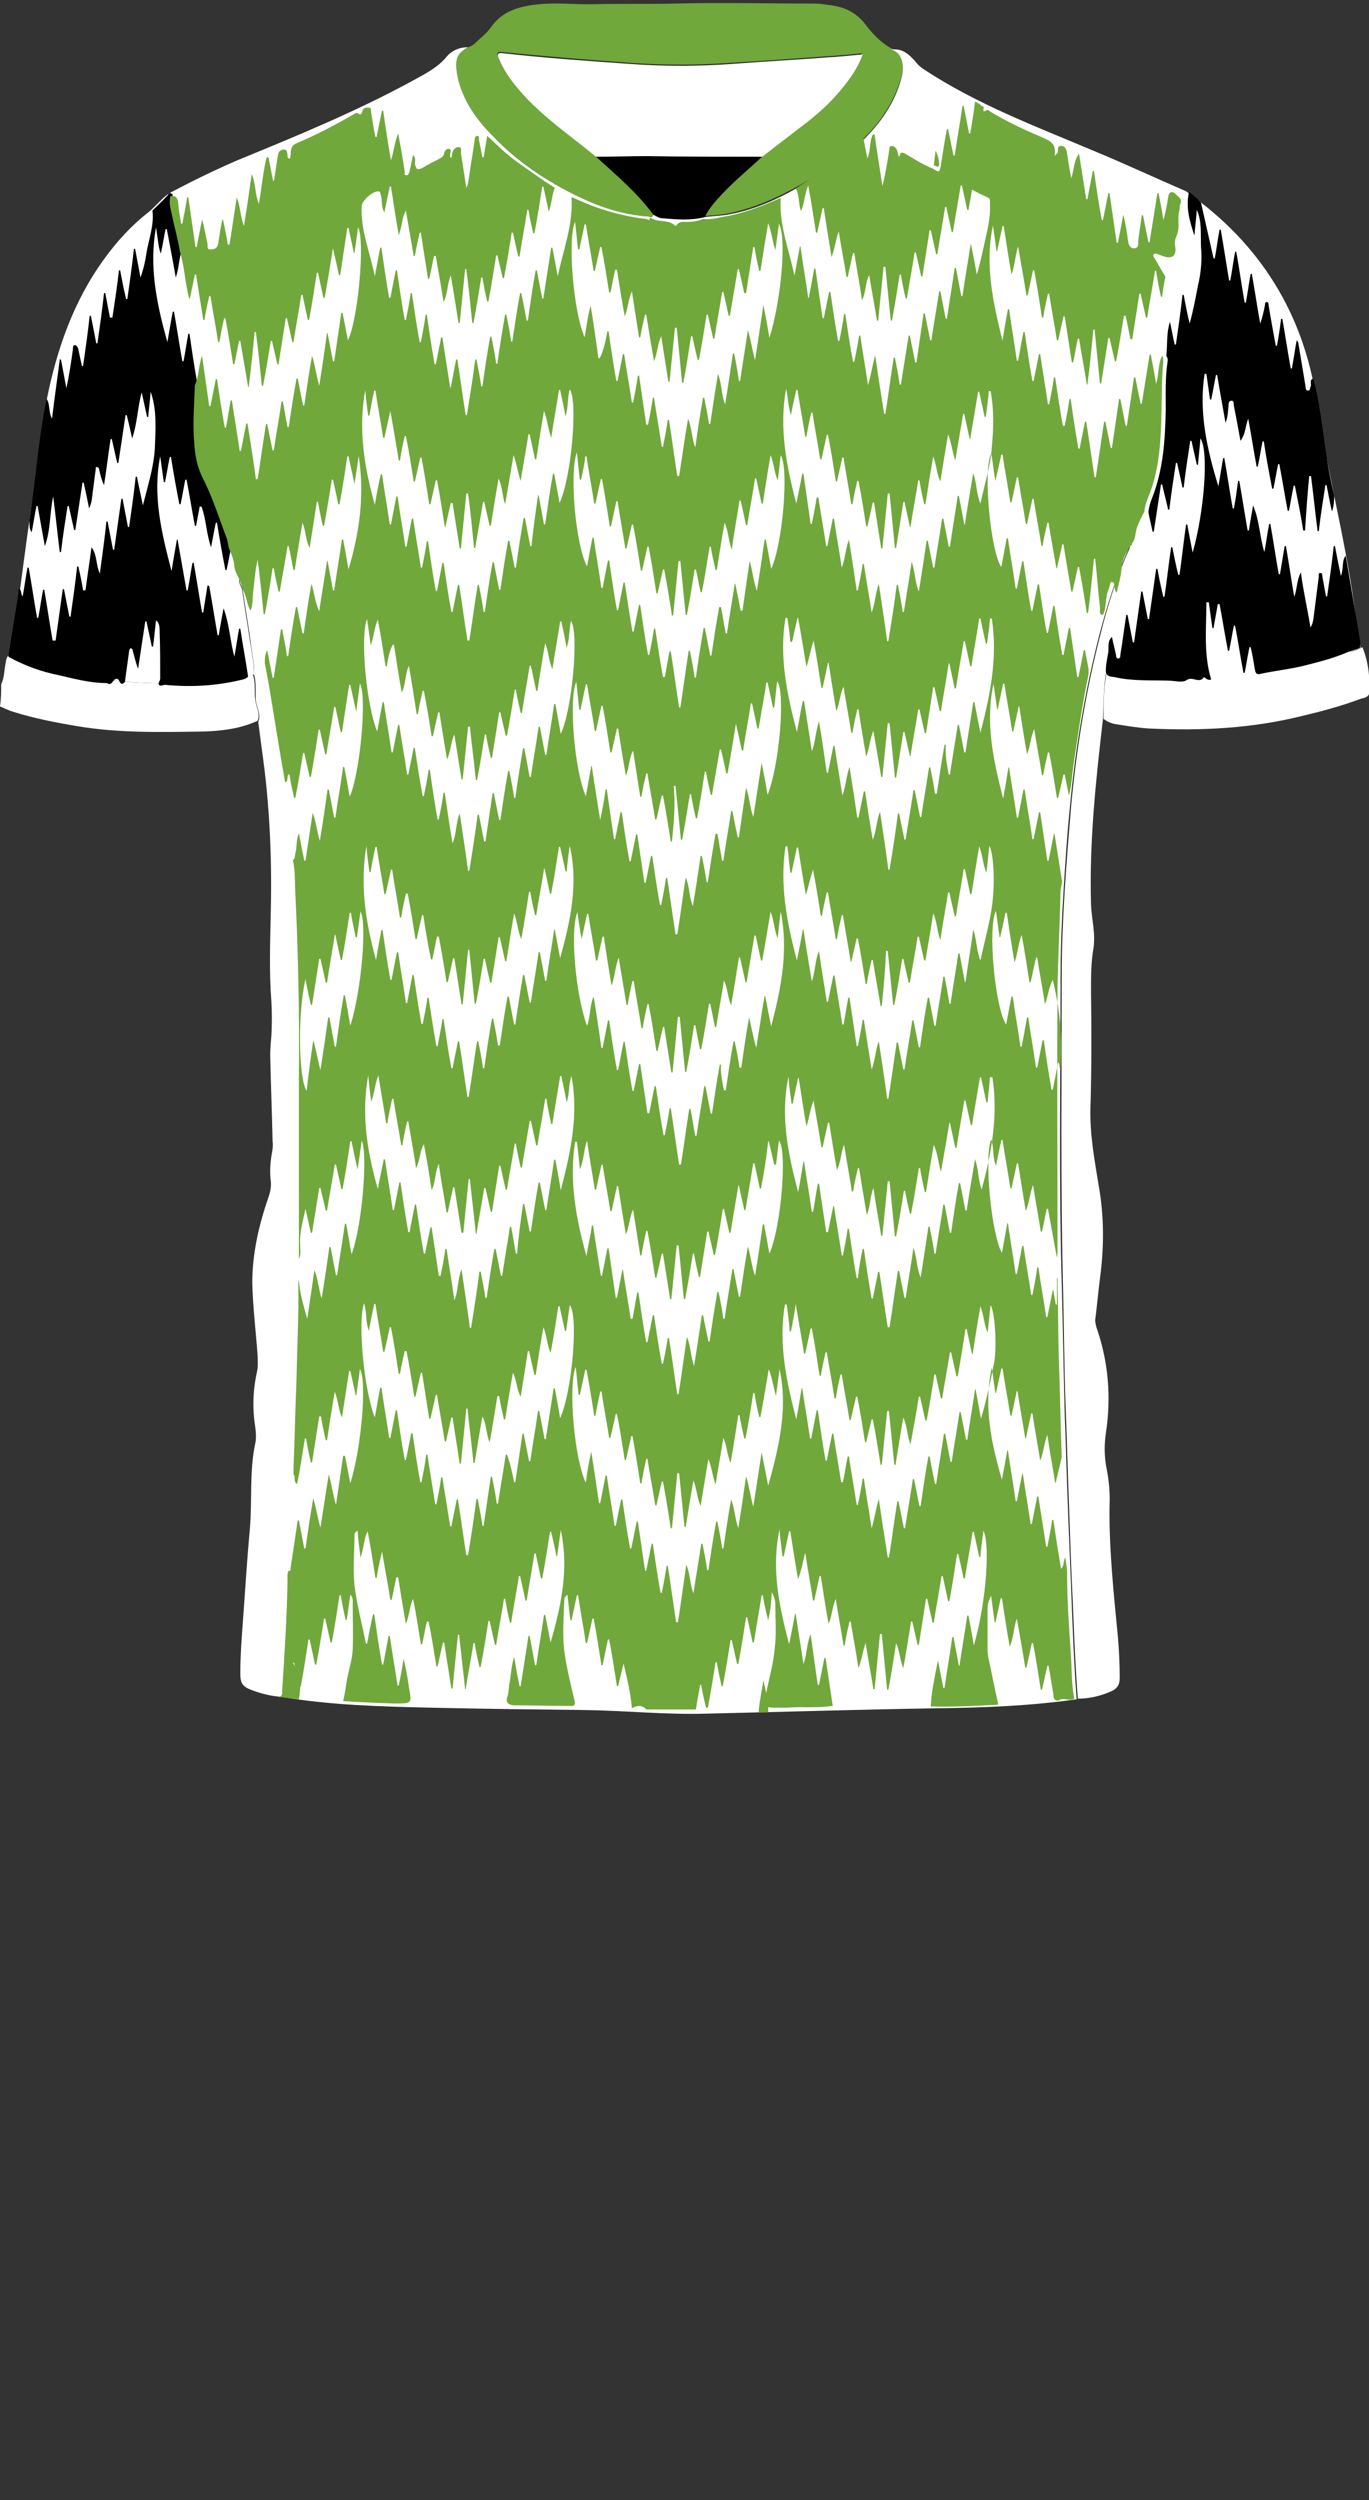 <!--?xml version="1.0" encoding="utf-8"?-->
<!-- Generator: Adobe Illustrator 24.2.3, SVG Export Plug-In . SVG Version: 6.00 Build 0)  -->
<svg version="1.1" id="Camada_1" xmlns="http://www.w3.org/2000/svg" xmlns:xlink="http://www.w3.org/1999/xlink" x="0px" y="0px" viewBox="0 0 229 418" style="enable-background:new 0 0 229 418;" xml:space="preserve">
<rect x="0" y="0" width="229" height="418" fill="#333333" stroke="none"/>
<style type="text/css">
	.st0{fill:#FC0101;}
	.st1{fill:#2145B9;}
	.st2{fill:#7FFF6A;}
	.st3{fill:#AEDD79;}
</style>
<g onclick="select(this)" class="" id="gola-primaria" fill="#70a83b">
	<path d="M109.3,35.9c-0.2,0.5-0.6,0.3-0.9,0.3c-4.1-0.3-8-1.5-11.6-3.3c-5.4-2.6-10.2-5.9-14.4-10.2
		c-2.7-2.7-4.9-5.8-5.8-9.6c-0.2-1-0.4-2-0.2-3.1c0.2-1,0.9-1.5,1.7-2.1c0.5,0,0.9-0.3,1.3-0.6c0.9-0.9,2-1.7,2.7-2.7
		c2-2.9,5-3.6,8.2-3.9c3.1-0.3,6.1,0.1,9.2,0c4.4-0.1,8.8,0,13.2-0.1c7.9-0.2,15.8,0,23.7,0c0.9,0,1.8,0.2,2.7,0.3
		c2.2,0.3,4.1,1.2,5.6,3.1c1.2,1.6,2.6,3.1,4.4,4.1c1.7,0.5,2.3,2.5,1.7,4.7c-1.2,4.2-3.5,7.7-6.6,10.6c-2.7,2.6-5.8,4.9-9.1,6.8
		c-4.1,2.4-8.3,4.4-12.9,5.4c-1.4,0.3-2.8,0.4-4.3,0.5c0.5-1.1,1.3-2.1,2.1-3c2.2-2.6,4.9-4.8,7.5-7.1c2.1-1.7,4.3-3.3,6.4-5
		c2.4-1.8,4.6-3.8,6.6-6.1c1.5-1.8,2.8-3.7,3.7-6c-2,0.2-3.9,0.4-5.9,0.5c-5.4,0.4-10.8,0.8-16.1,1.1c-5.6,0.4-11.2,0.4-16.8,0
		c-7.1-0.5-14.3-1.1-21.4-1.8c-0.7-0.1-1,0.1-0.7,0.8c0.5,1.2,1.1,2.4,1.9,3.4c3.9,5.3,9.4,8.9,14.4,13.1
		C103.1,29.3,106.6,32.2,109.3,35.9z"></path>
</g>
<g onclick="select(this)" class="" id="detalhe-lateral" fill="#ffffff">
	<path d="M180.3,284c-0.4-5-0.6-10-0.8-15.1c-0.3-6-0.5-12-0.7-17.9c-0.2-4.9-0.3-9.7-0.5-14.6
		c-0.3-7.3-0.3-14.6-0.5-21.9c-0.4-17-0.2-34.1-0.2-51.1c0-4.8,0.2-9.7,0.5-14.5c0.3-4.8,0.7-9.6,1.1-14.4
		c0.9-9.6,2.5-19.2,4.9-28.5c1.2-4.8,2.7-9.6,4.8-14.2c0.1-0.2,0.1-0.6,0.4-0.7l0,0c0.2,0.5-0.1,0.9-0.2,1.3
		c-1.9,6.6-3.2,13.3-4.1,20.1c-0.4,2.5-0.4,5.1-0.5,7.7c-1.2,10.3-2.3,20.6-2,31c0.1,2.5,0.8,4.9,0.4,7.4c-0.4,2.3-0.4,4.7-0.4,7
		c0.1,6.6,0.1,13.2-0.1,19.7c-0.1,4.5,0.7,8.7,1.4,13c0.9,5.1,0.9,10.2,0.2,15.4c-0.3,2.3-0.5,4.7-0.8,7c0,0.4,0.1,0.8,0.2,1.2
		c2,5.7,2.5,11.6,1.6,17.6c-0.3,2-0.3,4,0.1,6c0.4,2,0.6,4.1,0.5,6.2c-0.1,7.4,0.7,14.7,1.4,22c0.2,2.3,0.3,4.6,0.3,6.9
		c0,1.1-0.5,1.8-1.5,2.2C184.2,283.5,182.3,284,180.3,284z"></path>
	<path d="M42.5,112.8c0.1-1.9-0.4-3.8-0.6-5.7c-0.4-2.9-0.9-5.7-1.3-8.5c-0.1-0.7-0.8-1.2-0.3-2.1
		c0.9,1.9,1.4,3.8,1.9,5.7c1.9,6.1,3.1,12.4,4.2,18.7c0.8,4.5,1.4,9.1,1.8,13.7c0.4,4.2,0.7,8.4,1,12.6c1.3,21.4,0.6,42.8,0.7,64.2
		c0,4-0.1,8-0.2,12c-0.1,6.3-0.3,12.5-0.5,18.8c-0.2,4.4-0.3,8.9-0.5,13.3c-0.2,5.6-0.4,11.2-0.8,16.9c-0.3,3.8-0.2,7.6-0.7,11.3
		c-1.7-0.1-3.4-0.5-5-1.1c-1.6-0.6-2-1.1-2-2.8c0-2.8,0.2-5.6,0.4-8.3c0.4-5.3,0.7-10.6,1.2-15.9c0.4-4.8-0.1-9.6,0.9-14.3
		c0.2-0.9,0.1-1.8,0-2.7c-0.5-3.1-0.4-6.2,0.3-9.3c0.2-0.9,0.1-1.7,0.1-2.6c-0.3-4.1-0.8-8.1-0.9-12.2c0-4.9,1.1-9.7,2.7-14.3
		c0.3-0.9,0.5-1.7,0.4-2.7c-0.2-1.6-0.1-3.2,0.2-4.8c0.1-0.6,0.2-1.2,0.1-1.8c-0.1-4.8-0.3-9.6-0.4-14.5c0-1.1,0.1-2.2,0.2-3.3
		c0.1-1.9,0.1-3.7,0-5.6c-0.4-5.1-0.2-10.1-0.1-15.2c0.2-9.1-0.2-18-1.5-27c-0.2-1.5-0.4-3.1-0.6-4.6c0.5-1.2-0.2-2.3-0.4-3.5
		C42.7,115.6,42.9,114.1,42.5,112.8z"></path>
</g>
<g onclick="select(this)" class="" id="detalhe-punho" fill="#ffffff">
	<path d="M0.2,114.4c0.5-1,0.5-2.2,0.7-3.3c0.1-0.5,0.1-1.1,0.5-1.5c4.7,1.9,9.7,3.3,14.7,3.9
		c5.6,0.7,11.3,0.9,16.9,0.7c2.4-0.1,4.7-0.2,7-0.6c0.8-0.1,1.4-0.9,2.3-0.8c0.5,1.4,0.2,2.8,0.4,4.2c0.1,1.1,0.9,2.3,0.4,3.5
		c-2.8,1.3-5.9,1.7-9,1.8c-7.1,0.1-14.1,0.3-21.2-0.9c-3.6-0.6-7.2-1.3-10.7-2.4c-0.7-0.2-1.5-0.6-2.2-0.9
		C0.2,116.8,0.2,115.6,0.2,114.4z"></path>
	<path d="M184.6,120.2c0-2.6,0-5.1,0.5-7.7c0.9,0.6,2,0.9,3.1,1c5.6,0.3,11.2,0.6,16.8,0c4-0.4,7.9-1.2,11.9-2
		c3.1-0.7,6-1.9,9.1-2.5c0.6-0.1,1.3-0.5,1.9-0.8c1,2.5,1.3,5.1,1.1,7.7c0,0.6-0.8,0.8-1.3,0.9c-3.2,1.2-6.5,2.1-9.9,2.9
		c-8.4,2.1-16.9,2.5-25.5,2.1c-1.8-0.1-3.6-0.4-5.5-0.7C186,121,185.3,120.7,184.6,120.2z"></path>
</g>
<g onclick="select(this)" class="" id="gola-secundaria" fill="#000000">
	<path d="M127.5,26.2c-2.5,2.3-5.2,4.5-7.5,7.1c-0.8,0.9-1.6,1.9-2.1,3c-2.3,0.6-4.6,0.4-7,0.2c-0.6,0-1.1-0.3-1.6-0.6
		c-2.7-3.7-6.2-6.6-9.6-9.7c2.8,0,5.7-0.1,8.5-0.1C114.7,26.2,121.1,26.2,127.5,26.2z"></path>
</g>
<path d="M189.4,91.2c0-0.1,0.1-0.3,0.1-0.4c0,0,0.1,0.1,0.1,0.1C189.6,91,189.6,91.2,189.4,91.2
	C189.3,91.1,189.4,91.2,189.4,91.2z"></path>
<g onclick="select(this)" class="" id="estampa-primaria" fill="#ffffff">
	<path d="M42.5,112.8c-0.9-0.1-1.5,0.6-2.3,0.8c-2.3,0.4-4.7,0.5-7,0.6c-5.7,0.2-11.3,0-16.9-0.7c-5.1-0.6-10-1.9-14.7-3.9
		c1.7-8.9,2.5-18,4-26.9c0.9-5.2,1.2-10.6,2.2-15.8c1.7-8.5,4.5-16.6,9.7-23.7c2.1-2.9,4.5-5.5,7.3-7.7c1.4-1.1,2.4-2.6,3.9-3.4
		c3.6-1.9,7.3-3.7,11-5.3c10-4.1,20-8.2,29.5-13.4c2-1.1,4-2.1,5.5-3.9c0.8-1,2.1-1.6,3.5-1.6C77.3,8.5,76.6,9,76.4,10
		c-0.2,1,0,2.1,0.2,3.1c0.9,3.8,3.1,6.9,5.8,9.6c4.1,4.3,9,7.6,14.4,10.2c3.7,1.8,7.5,3,11.6,3.3c0.3,0,0.7,0.3,0.9-0.3
		c0.5,0.3,1,0.6,1.6,0.6c2.3,0.2,4.7,0.4,7-0.2c1.4-0.2,2.9-0.2,4.3-0.5c4.7-0.9,8.9-3,12.9-5.4c3.3-1.9,6.4-4.2,9.1-6.8
		c3.1-3,5.5-6.4,6.6-10.6c0.6-2.2,0-4.3-1.7-4.7c1.9-0.3,3.1,0.9,4.2,2.2c0.3,0.4,0.7,0.7,1.1,1c8.9,5.9,18.8,9.6,28.5,13.7
		c5.1,2.1,10,4.4,15.1,6.6c0.3,0.1,0.6,0.3,0.8,0.5c12,8.5,19.2,20.1,21.4,34.5c1.7,11.5,4.7,22.7,6.3,34.2c0.3,2.5,0.7,4.9,1.1,7.3
		c-0.6,0.3-1.2,0.6-1.9,0.8c-3.1,0.7-6,1.9-9.1,2.5c-3.9,0.8-7.9,1.6-11.9,2c-5.6,0.6-11.2,0.3-16.8,0c-1.1-0.1-2.1-0.4-3.1-1
		c0.9-6.8,2.2-13.5,4.1-20.1c0.1-0.4,0.4-0.8,0.2-1.3c0.2,0,0.2-0.1,0.2-0.3c0,0,0-0.1-0.1-0.1c0,0.1-0.1,0.3-0.1,0.4
		c-0.3,0.1-0.3,0.4-0.4,0.7c-2,4.6-3.5,9.3-4.8,14.2c-2.4,9.4-4,18.9-4.9,28.5c-0.5,4.8-0.8,9.6-1.1,14.4c-0.3,4.8-0.5,9.6-0.5,14.5
		c0,17-0.3,34.1,0.2,51.1c0.2,7.3,0.3,14.6,0.5,21.9c0.2,4.9,0.3,9.7,0.5,14.6c0.2,6,0.5,12,0.7,17.9c0.2,5,0.4,10,0.8,15.1
		c-7.7,1.1-15.4,1.4-23.1,1.5c-12.9,0.2-25.9,0.6-38.8,0.9c-6.8,0.2-13.5-0.5-20.2-0.6c-8.7-0.1-17.4-0.2-26.1-0.4
		c-8.3-0.2-16.6-0.4-24.8-1.8c0.5-3.8,0.5-7.6,0.7-11.3c0.4-5.6,0.6-11.2,0.8-16.9c0.1-4.4,0.3-8.9,0.5-13.3
		c0.3-6.3,0.4-12.5,0.5-18.8c0.1-4,0.2-8,0.2-12c0-21.4,0.6-42.8-0.7-64.2c-0.3-4.2-0.6-8.4-1-12.6c-0.4-4.6-1.1-9.1-1.8-13.7
		c-1.1-6.3-2.3-12.6-4.2-18.7c-0.6-1.9-1-3.8-1.9-5.7c-0.5,0.9,0.2,1.5,0.3,2.1c0.4,2.9,0.9,5.7,1.3,8.5
		C42.1,109,42.5,110.8,42.5,112.8z"></path>
	<path d="M127.5,26.2c-6.4,0-12.9,0-19.3-0.1c-2.8,0-5.7,0.1-8.5,0.1c-5-4.1-10.5-7.7-14.4-13.1c-0.8-1.1-1.4-2.2-1.9-3.4
		c-0.3-0.7-0.1-0.9,0.7-0.8c7.1,0.8,14.2,1.3,21.4,1.8c5.6,0.4,11.2,0.4,16.8,0c5.4-0.4,10.8-0.7,16.1-1.1c1.9-0.1,3.8-0.3,5.9-0.5
		c-0.8,2.3-2.2,4.2-3.7,6c-1.9,2.3-4.2,4.3-6.6,6.1C131.8,22.9,129.7,24.5,127.5,26.2z"></path>
</g>
<g onclick="select(this)" class="" id="estampa-terciaria" fill="#000000">
	<path d="M192.1,85.6c0.1-0.8,0.3-1.6,0.6-2.3c1.9-4.8,2.2-9.8,2.3-14.8c0-2.7-0.1-5.3,0.3-8c0.1-0.4,0-0.7-0.2-1
		c0.2-1.9,0-3.8,0.6-5.7c0.3,1.3,0.5,2.6,0.8,3.8c0.1,0,0.2,0,0.2,0c0.4-2.8,0.8-5.5,1.1-8.3c0.1,0,0.1,0,0.2,0
		c0.3,1.6,0.6,3.2,1,4.8c0.6-2.2,1-4.3,1.4-6.4c0.5-2.1,0.7-4.2,0.5-6.4c-0.1-2.1,0.2-4.2-0.7-6.2c-0.1,1.4-0.3,2.9-0.4,4.3
		c-0.8-2.4-1.5-4.8-0.9-7.3c0.7,0.5,1.4,1.1,2,1.8c0.7,3.1,1.4,6.2,2.1,9.3c0.1,0,0.1,0,0.2,0c0.3-1.6,0.5-3.2,0.8-4.8
		c0.1,0,0.1,0,0.2,0c0.5,2.8,0.9,5.6,1.4,8.5c0.1,0,0.1,0,0.2,0c0.3-1.6,0.5-3.2,0.8-4.8c0.1,0,0.1,0,0.2,0c0.5,2.8,0.9,5.7,1.4,8.5
		c0.1,0,0.1,0,0.2,0c0.3-1.6,0.5-3.2,0.8-4.8c0.1,0,0.1,0,0.2,0c0.5,2.8,0.9,5.5,1.4,8.3c0.4-1.1,0.6-2.1,0.8-3.1
		c0-0.2,0-0.5,0.3-0.5c0.3,0,0.3,0.3,0.3,0.5c0.2,1.2,0.4,2.4,0.6,3.5c0.2,1.1,0.4,2.2,0.6,3.3c0.1,0,0.1,0,0.2,0
		c0.3-1.5,0.5-3,0.7-4.5c0.1,0,0.2,0,0.2,0c0.5,2.8,0.9,5.5,1.4,8.3c0.1,0,0.1,0,0.2,0c0.3-1.6,0.5-3.1,0.8-4.7
		c0.2,0.2,0.3,0.4,0.3,0.6c0.4,2.4,0.8,4.8,1.2,7.2c0,0.2,0,0.6,0.4,0.6c0.4,0,0.3-0.4,0.4-0.6c0.3-0.4-0.3-1.2,0.5-1.4
		c1.6,6.2,1.8,12.6,3.3,18.8c0.1,0.3,0.1,0.5,0.2,0.8c-0.1,0.8,0,1.6-0.4,2.6c-0.4-1.6-0.6-3-0.9-4.4c-0.1,0-0.1,0-0.2,0
		c-0.4,2.6-0.8,5.1-1.1,7.7c-0.1,0-0.1,0-0.2,0c-0.4-3.1-0.7-6.1-1.1-9.2c-0.1,0-0.2,0-0.3,0c-0.3,3-0.5,6-0.7,9.1
		c-0.1,0-0.2,0-0.3,0c-0.4-2.5-0.9-5-1.4-7.5c-0.1,0-0.1,0-0.2,0c-0.3,1.4-0.5,2.8-0.8,4.2c-0.1,0-0.1,0-0.2,0
		c-0.5-2.6-0.9-5.2-1.4-7.8c-0.1,0-0.1,0-0.2,0c-0.3,1.4-0.5,2.8-0.8,4.1c-0.1,0-0.1,0-0.2,0c-0.5-2.6-1-5.2-1.4-7.9
		c-0.1,0-0.1,0-0.2,0c-0.3,1.4-0.5,2.8-0.8,4.2c-0.1,0-0.1,0-0.2,0c-0.5-2.7-0.9-5.3-1.4-8c-0.5,1.2-0.4,2.5-1.3,3.7
		c-0.4-2.1-0.7-3.9-1.1-5.8c-0.1-0.3,0.1-0.9-0.4-0.9s-0.5,0.5-0.5,0.9c-0.1,0.9-0.1,1.8-0.5,2.8c-0.5-2.9-1-5.5-1.4-8
		c-0.1,0-0.2,0-0.2,0c-0.3,1.4-0.5,2.8-0.8,4.1c-0.1,0-0.1,0-0.2,0c-0.2-1.4-0.4-2.9-0.6-4.3c-0.1,0-0.2,0-0.3,0
		c-1,6.4,0.4,12.6,2.3,18.8c0.3-1.6,0.5-3.1,0.8-4.7c0.1,0,0.1,0,0.2,0c0.5,2.8,0.9,5.6,1.4,8.4c0.1,0,0.1,0,0.2,0
		c0.3-1.5,0.5-3.1,0.7-4.6c0.1,0,0.2,0,0.2,0c0.5,2.8,0.9,5.5,1.4,8.3c0.1,0,0.1,0,0.2,0c0.2-1.4,0.5-2.8,0.7-4.2
		c1.1,2.5,1.1,5.3,1.9,7.8c0.3-1.6,0.5-3.2,0.8-4.7c0.1,0,0.1,0,0.2,0c0.5,2.8,0.9,5.6,1.4,8.4c0.1,0,0.1,0,0.2,0
		c0.3-1.6,0.5-3.1,0.8-4.7c0.1,0,0.1,0,0.2,0c0.5,2.8,0.9,5.7,1.4,8.5c0.5-1.4,0.4-2.8,1.1-4.1c0.4,3.1,1.1,6,1.6,9.2
		c0.4-0.6,0.4-1,0.5-1.4c0.3-2.4,0.6-4.8,0.9-7.1c0-0.2-0.1-0.6,0.2-0.6c0.4-0.1,0.4,0.4,0.4,0.6c0.2,1.1,0.4,2.2,0.6,3.3
		c0.1,0,0.1,0,0.2,0c0.4-2.8,0.8-5.6,1.1-8.4c0.1,0,0.1,0,0.2,0c0.3,1.6,0.6,3.1,1,5c0.5-1.3,0.1-2.5,0.8-3.4
		c0.8,4.7,1.6,9.4,2.4,14.2c0.1,0.4,0,0.8,0,1.2c-0.6,0.3-1.3,0.5-2,0.7c-2.3,1-4.6,1.6-7,2.2c-2.6,0.7-5.2,0.9-7.8,1.5
		c-0.6,0.1-0.7-0.3-0.8-0.8c-0.2-1.2-0.4-2.5-0.7-3.7c-0.1,0-0.1,0-0.2,0c-0.3,1.4-0.5,2.8-0.8,4.3c-0.1,0-0.1,0-0.2,0
		c-0.5-2.6-0.9-5.3-1.4-7.9c-0.1,0-0.1,0-0.2,0c-0.3,1.4-0.5,2.8-0.8,4.2c-0.1,0-0.1,0-0.2,0c-0.5-2.6-0.9-5.2-1.4-7.8
		c-0.1,0-0.2,0-0.3,0c-0.2,1.3-0.5,2.7-0.7,4c-0.1,0-0.1,0-0.2,0c-0.2-1.4-0.4-2.9-0.6-4.3c-0.1,0-0.3,0-0.4,0
		c0,4.3-0.5,8.7,0.8,12.9c-0.5,0.2-0.8-0.1-1.2-0.4c-0.8,1.2-1.9-0.2-2.9,0.5c-0.7,0.5-2,0.1-3,0.1c-3.1-0.1-6.1,0.1-9.1-0.6
		c-0.5-0.1-1.1,0-1.4-0.7c-0.1-1.2,0.2-2.3,0.4-3.5c0.1-0.8-0.2-1.8,0.6-2.5c0.2,1,0.5,2.1,0.7,3.1c0,0.2,0,0.4,0.3,0.5
		c0.4,0,0.4-0.3,0.4-0.5c0.1-0.9,0.3-1.8,0.4-2.7c0.2-1.4,0.4-2.8,0.6-4.1c0.1,0,0.2,0,0.2,0c0.3,1.5,0.6,3.1,0.9,4.6
		c0.1,0,0.1,0,0.2,0c0.4-2.8,0.8-5.7,1.2-8.5c0.1,0,0.1,0,0.2,0c0.3,1.5,0.6,3.1,0.9,4.6c0.1,0,0.1,0,0.2,0c0.4-2.8,0.8-5.6,1.2-8.4
		c0.1,0,0.1,0,0.2,0c0.3,1.6,0.6,3.1,1,4.7c0.1,0,0.1,0,0.2-0.1c0.4-2.7,0.7-5.5,1.1-8.2c0.1,0,0.1,0,0.2,0c0.3,1.5,0.6,3.1,1,4.6
		c0.1,0,0.1,0,0.2,0c0.4-2.8,0.7-5.6,1.1-8.4c0.1,0,0.1,0,0.2,0c0.3,1.6,0.6,3.2,0.9,4.7c2-7.1,2.7-17.1,1.3-19.1
		c-0.1,1.5-0.3,2.9-0.4,4.4c-0.1,0-0.1,0-0.2,0c-0.3-1.3-0.6-2.7-0.9-4c-0.1,0-0.2,0-0.2,0c-0.4,2.6-0.8,5.2-1.1,7.8
		c-0.1,0-0.1,0-0.2,0c-0.3-1.4-0.6-2.7-0.9-4.1c-0.1,0-0.1,0-0.2,0c-0.4,2.6-0.8,5.2-1.1,7.8c-0.1,0-0.1,0-0.2,0
		c-0.3-1.4-0.7-2.8-1-4.2c-0.1,0-0.1,0-0.2,0c-0.4,2.6-0.8,5.3-1.2,7.9c-0.1,0-0.1,0-0.2,0C192.6,87.9,192.3,86.8,192.1,85.6z"></path>
	<path d="M28.9,32.5c-0.3,1.1,0.1,2.1,0.3,3.2c0.4,2,1.1,4,1.3,6c-0.6,1.4-0.5,3-1.1,4.7c-0.5-2.9-1-5.5-1.5-8.1
		c-0.1,0-0.1,0-0.2,0c-0.3,1.4-0.5,2.8-0.8,4.1c-0.3-0.8-0.4-1.5-0.5-2.3c-0.1-0.7-0.2-1.4-0.3-2.1c-1.2,6.5,0.1,12.8,1.9,19.2
		c0.3-1.8,0.6-3.5,0.9-5.1c0.1,0,0.1,0,0.2,0c0.5,2.8,0.9,5.5,1.4,8.3c0.1,0,0.1,0,0.2,0c0.3-1.5,0.5-3,0.8-4.6c0.1,0,0.2,0,0.2,0
		c0.4,2.8,0.8,5.5,1.3,8.3c-0.1,3.2-0.4,6.5-0.1,9.7c0.2,2,0.5,4,1.4,5.8c1.7,3.3,2.7,6.9,4.1,10.3c0.2,0.5,0.2,1,0.3,1.5
		c-0.3,1.3-0.5,2.6-0.8,3.9c-0.1,0-0.1,0-0.2,0c-0.5-2.6-1-5.3-1.4-7.9c-0.1,0-0.1,0-0.2,0c-0.3,1.3-0.5,2.7-0.8,4.1
		c-0.8-2.3-0.8-4.7-1.6-6.8c-0.1,0-0.2,0-0.3,0c-0.2,1.1-0.4,2.1-0.6,3.2c-0.1,0-0.1,0-0.2,0c-0.5-2.6-0.9-5.2-1.4-7.7
		c-0.1,0-0.1,0-0.2,0c-0.3,1.4-0.5,2.8-0.8,4.1c-0.1,0-0.1,0-0.2,0c-0.5-2.6-1-5.3-1.4-7.9c-0.1,0-0.1,0-0.2,0
		c-0.3,1.4-0.5,2.8-0.8,4.2c-0.1,0-0.1,0-0.2,0c-0.2-1.4-0.4-2.9-0.6-4.3C25.5,82.8,27,89,28.7,95.5c0.3-2,0.6-3.6,0.9-5.3
		c0,0,0.1,0,0.1,0c0.5,2.8,1,5.7,1.5,8.5c0.1,0,0.1,0,0.2,0c0.3-1.5,0.5-3.1,0.8-4.6c0.1,0,0.1,0,0.2,0c0.5,2.8,0.9,5.5,1.4,8.3
		c0.1,0,0.2,0,0.2,0c0.2-1.5,0.5-3,0.7-4.5c0.1,0,0.2,0,0.3,0.1c0.5,2.7,0.9,5.4,1.4,8.2c0.1,0,0.1,0,0.2,0c0.2-1.4,0.5-2.9,0.8-4.5
		c1,2.8,1.1,5.5,1.8,8.1c0.3-1.6,0.5-3.1,0.8-4.7c0.1,0,0.1,0,0.2,0c0.4,2.7,0.9,5.3,1.3,8c-0.3,0.4-0.8,0.5-1.3,0.6
		c-4.2,1-8.3,1.2-12.6,0.8c-0.4,0-0.9,0.4-1.1-0.2c0.1-0.3,0.3-0.6,0.3-0.9c0-2.6,0-5.3-0.1-7.9c0-0.6,0-1.3-0.6-1.8
		c-0.2,1.6-0.3,3-0.5,4.4c-0.1,0-0.1,0-0.2,0c-0.3-1.4-0.6-2.8-0.9-4.2c-0.1,0-0.1,0-0.2,0c-0.4,2.6-0.8,5.3-1.2,7.9
		c-0.4-1-0.6-2-0.9-3c0-0.2-0.1-0.4-0.3-0.4c-0.3,0-0.2,0.3-0.3,0.4c-0.2,1.7-0.5,3.5-0.7,5.2c-0.9,1-0.8-0.6-1.4-0.5
		c-0.7,0-0.7,1.3-1.6,0.7c0,0-0.1,0-0.1,0c-2.7,0-5.3-0.7-7.9-1.3c-3-0.6-5.8-1.6-8.5-3.1c0.5-3.4,1.1-6.8,1.6-10.1
		c0.1-0.4,0.1-0.9,0.1-1.3c0.6,0.2,0.3,0.9,0.7,1.3c0.3-1.7,0.5-3.2,0.8-4.8c0.1,0,0.1,0,0.2,0c0.5,2.8,0.9,5.6,1.4,8.4
		c0.1,0,0.1,0,0.2,0c0.3-1.6,0.5-3.1,0.8-4.7c0.1,0,0.1,0,0.2,0c0.5,2.8,0.9,5.7,1.4,8.5c0.2,0,0.3,0,0.5,0c0.4-2.9,0.8-5.7,1.2-8.6
		c0.1,0,0.1,0,0.2,0c0.3,1.5,0.6,3.1,0.9,4.6c0.1,0,0.1,0,0.2,0c0.4-2.8,0.8-5.6,1.1-8.4c0.1,0,0.1,0,0.2,0c0.3,1.3,0.6,2.7,0.8,4
		c0.1,0,0.3,0,0.4,0c0.3-2.4,0.7-4.8,1-7.2c1,1.3,0.7,2.9,1.4,4.4c0.4-3,0.8-5.8,1.1-8.7c0.1,0,0.1,0,0.2,0c0.3,1.6,0.6,3.1,0.9,4.7
		c0.1,0,0.1,0,0.2,0c0.4-2.8,0.8-5.7,1.2-8.5c0.1,0,0.1,0,0.2,0c0.3,1.6,0.6,3.1,0.9,4.7c0.1,0,0.1,0,0.2,0c0.4-2.8,0.8-5.6,1.1-8.4
		c0.1,0,0.1,0,0.2,0c0.3,1.6,0.7,3.2,1,4.8c0.8-3.2,1.8-6.3,2-9.5c0.1-3.1,0.4-6.4-0.7-9.5c-0.1,1.4-0.3,2.8-0.4,4.2
		c-0.1,0-0.1,0-0.2,0c-0.3-1.4-0.6-2.7-0.9-4.1c-0.7,2.5-0.7,5.1-1.6,7.7c-0.3-1.4-0.6-2.7-0.9-3.9c-0.1,0-0.1,0-0.2,0
		c-0.4,2.7-0.8,5.3-1.2,8c-0.1,0-0.1,0-0.2,0c-0.3-1.3-0.6-2.7-0.9-4c-0.1,0-0.2,0-0.2,0c-0.4,2.6-0.7,5.2-1.1,7.7
		c-0.4-0.8-0.6-1.7-0.8-2.5c0-0.2-0.1-0.5-0.4-0.5C16,78,16,78.3,16,78.6c-0.2,1.2-0.3,2.5-0.5,3.7c-0.1,0.8-0.1,1.7-0.6,2.7
		c-0.3-1.6-0.6-2.9-0.9-4.3c-0.1,0-0.1,0-0.2,0c-0.4,2.6-0.8,5.3-1.2,7.9c-0.1,0-0.1,0-0.2,0c-0.3-1.3-0.6-2.7-0.9-4
		c-0.1,0-0.1,0-0.2,0c-0.4,2.6-0.8,5.1-1.1,7.7c-0.1,0-0.1,0-0.2,0c-0.4-3.1-0.7-6.2-1.1-9.3c-0.6,2.7-0.4,5.6-1.4,8.3
		c-0.4-2.2-0.8-4.4-1.2-6.7c-0.1,0-0.1,0-0.2,0c-0.3,1.4-0.5,2.9-0.8,4.4c-0.5-0.7-0.3-1.3-0.4-1.9C6,80.2,6.4,73.4,7.8,66.7
		c0.6,0.9,0.3,2.2,0.9,3.3c0.4-3.4,0.9-6.7,1.3-9.9c0.1,0,0.1,0,0.2,0c0.3,1.6,0.6,3.2,0.9,4.8c0.5-2.2,0.8-4.4,1.1-6.5
		c0-0.3,0-0.7,0.3-0.7c0.3,0,0.5,0.3,0.6,0.7c0.2,0.9,0.4,1.9,0.6,2.8c0.1,0,0.1,0,0.2,0c0.4-2.8,0.8-5.6,1.1-8.4c0.1,0,0.1,0,0.2,0
		c0.3,1.5,0.6,3,0.9,4.6c0.1,0,0.1,0,0.2,0c0.4-2.8,0.8-5.6,1.1-8.4c0.1,0,0.1,0,0.2,0c0.3,1.4,0.5,2.7,0.8,4.1c0.1,0,0.2,0,0.4,0
		c0.4-2.6,0.8-5.3,1.1-7.9c0,0,0.1,0,0.2,0c0.3,1.6,0.6,3.2,1,4.8c0.1,0,0.1,0,0.2,0c0.4-2.8,0.8-5.6,1.1-8.4c0.1,0,0.1,0,0.2,0
		c0.3,1.6,0.6,3.2,0.9,4.8c0.5-1.4,0.8-2.7,1-4.1c0.4-2.4,1.3-4.6,1-7.1c0.9-0.9,1.8-1.7,2.6-2.6C28.4,32,28.6,32.4,28.9,32.5z"></path>
</g>
<g onclick="select(this)" class="" id="estampa-secundaria" fill="#70a83b">
	<path d="M50,284.1c-1.2-0.1-2.3-0.3-3.5-0.4c0.8,0,0.7-0.6,0.7-1.1c0.4-6.2,0.8-12.3,0.9-18.5c0-0.5-0.1-1,0.2-1.5
		c0.4,0.1,0.3-0.2,0.3-0.4c0.4-2.7,0.8-5.3,1.2-8c0,0,0.1,0,0.2,0c0.3,1.6,0.6,3.1,0.9,4.7c0.1,0,0.1,0,0.2,0
		c0.4-2.8,0.8-5.6,1.3-8.4c0.5,1.6,0.7,3.2,1.2,4.9c0.5-3.1,0.9-5.9,1.4-8.9c0.5,1.8,0.7,3.5,1.2,5.1c0.4-2.7,0.8-5.4,1.2-8.2
		c0.1,0,0.2,0,0.3,0c0.3,1.5,0.6,3,0.9,4.6c1.9-6.1,2.8-17.3,1.6-19.1c-0.2,1.5-0.4,2.9-0.6,4.4c0,0-0.1,0-0.1,0
		c-0.3-1.4-0.6-2.8-0.9-4.1c-0.1,0-0.2,0-0.2,0c-0.4,2.6-0.8,5.2-1.2,7.8c-0.6-1.4-0.6-2.8-1.2-4.3c-0.5,2.8-0.9,5.4-1.3,8.1
		c-0.1,0-0.1,0-0.2,0c-0.3-1.3-0.6-2.6-0.8-4c-0.1,0-0.2,0-0.3,0c-0.4,2.6-0.8,5.1-1.2,7.7c-0.1,0-0.1,0-0.2,0
		c-0.3-1.3-0.6-2.7-0.8-4c-0.1,0-0.1,0-0.2,0c-0.4,2.5-0.8,5.1-1.3,7.6c-0.7-0.4-0.2-1.2-0.6-1.6c0-0.4,0-0.8,0-1.2
		c0.2-4.9,0.3-9.9,0.5-14.8c0.1-5.3,0.4-10.6,0.3-15.9c0-0.2,0.1-0.5,0.1-0.7c0.1,2.3,0.8,4.4,1.4,6.6c0.4-2.7,0.8-5.4,1.2-8.2
		c0.6,1.6,0.7,3.2,1.2,4.8c0.5-3,0.9-5.8,1.3-8.6c0.1,0,0.1,0,0.2,0c0.3,1.6,0.6,3.1,0.9,4.7c0.1,0,0.1,0,0.2,0
		c0.4-2.9,0.9-5.8,1.3-8.6c0,0,0.1,0,0.2,0c0.3,1.7,0.6,3.3,0.9,5.1c1.7-4.3,2.8-16.7,1.7-19c-0.2,1.5-0.4,3-0.7,4.8
		c-0.4-1.8-0.7-3.2-1-4.7c-0.1,0-0.1,0-0.2,0c-0.4,2.7-0.8,5.4-1.3,8c-0.1,0-0.1,0-0.2,0c-0.3-1.4-0.6-2.8-0.9-4.1
		c-0.1,0-0.1,0-0.2,0c-0.4,2.6-0.9,5.1-1.3,7.7c-0.1,0-0.1,0-0.2,0c-0.3-1.3-0.6-2.5-0.9-3.8c-0.1,0-0.2,0-0.2,0
		c-0.4,2.5-0.8,5-1.2,7.5c-0.1,0-0.2,0-0.2,0c-0.3-1.3-0.6-2.7-0.9-4c-0.4,2-1,3.9-0.9,5.9c0,0.8,0.2,1.7-0.2,2.5c0-0.3,0-0.6,0-0.8
		c0-9.8,0-19.6,0-29.5c0.1-10.3-0.1-20.6-0.6-30.9c-0.1-1.8,0-3.7-0.4-5.5c0.4-0.3,0.3-0.7,0.4-1.1c0.3-1.1,0.1-2.2,0.6-3.4
		c0.3,1.6,0.6,3.1,0.9,4.6c0.1,0,0.2,0,0.2,0c0.4-2.6,0.8-5.3,1.2-8c0.6,1.5,0.7,3.1,1.2,4.7c0.5-3,0.9-5.8,1.3-8.6c0,0,0.1,0,0.2,0
		c0.3,1.6,0.6,3.1,0.9,4.7c0.1,0,0.1,0,0.2,0c0.4-2.8,0.9-5.6,1.3-8.5c0,0,0.1,0,0.2,0.1c0.3,1.6,0.6,3.2,0.9,4.9
		c1.8-4.1,2.9-17.1,1.7-18.9c-0.2,1.5-0.4,2.9-0.6,4.7c-0.4-1.7-0.7-3.1-1-4.5c-0.1,0-0.2,0-0.2,0c-0.4,2.6-0.8,5.3-1.2,7.9
		c-0.1,0-0.1,0-0.2,0c-0.3-1.4-0.6-2.8-0.9-4.2c0,0-0.1,0-0.2,0c-0.4,2.6-0.9,5.3-1.3,7.9c-0.1,0-0.1,0-0.2,0
		c-0.3-1.4-0.6-2.7-0.9-4.1c-0.1,0-0.2,0-0.2,0c-0.4,2.6-0.8,5.2-1.3,7.9c-0.1,0-0.1,0-0.2,0c-0.3-1.3-0.6-2.7-0.9-4
		c-0.1,0-0.1,0-0.2,0c-0.4,2.5-0.8,5-1.3,7.5c-0.1,0-0.2,0-0.2,0c-0.3-1.3-0.6-2.7-0.8-4c-0.6,0.4,0,1.1-0.7,1.4
		c-0.2-0.9-0.3-1.9-0.5-2.8c-0.6-3.6-1.2-7.3-1.8-10.9c-0.3-2.1-0.7-4.1-1.1-6.2c0-0.7,0-1.4,0.4-2.2c0.3,1.6,0.6,3.1,0.9,4.6
		c0.1,0,0.2,0,0.2,0c0.4-2.7,0.8-5.4,1.2-8.1c0.1,0,0.2,0,0.2,0c0.3,1.5,0.6,3,0.8,4.5c0.1,0,0.1,0,0.2,0c0.4-2.7,0.8-5.5,1.3-8.2
		c0.1,0,0.1,0,0.2,0c0.3,1.5,0.6,3,0.9,4.4c0.1,0,0.2,0,0.2,0c0.4-2.8,0.8-5.6,1.3-8.3c0.5,1.6,0.6,3.1,1.3,4.6
		c0.4-2.8,0.9-5.6,1.3-8.4c0,0,0.1,0,0.1,0c0.3,1.6,0.6,3.3,0.9,4.9c0.1,0,0.1,0,0.2,0c0.4-2.8,0.9-5.7,1.3-8.5c0.1,0,0.1,0,0.2,0
		c0.3,1.6,0.6,3.2,0.9,5c1.9-6.4,2.7-12.6,1.7-19c-0.2,1.4-0.4,2.9-0.7,4.7c-0.4-1.8-0.7-3.2-1-4.6c-0.1,0-0.1,0-0.2,0
		c-0.4,2.7-0.8,5.3-1.3,8c-0.1,0-0.1,0-0.2,0c-0.3-1.4-0.6-2.7-0.9-4.1c-0.1,0-0.1,0-0.2,0c-0.4,2.6-0.8,5.1-1.3,7.7
		c-0.1,0-0.1,0-0.2,0c-0.3-1.3-0.6-2.7-0.8-4c-0.1,0-0.2,0-0.2,0c-0.4,2.6-0.8,5.1-1.2,7.7c-0.7-1.3-0.6-2.8-1.2-4.2
		c-0.5,2.8-0.9,5.4-1.3,7.9c-0.1,0-0.1,0-0.2,0c-0.3-1.3-0.5-2.7-0.8-4c-0.1,0-0.1,0-0.2,0c-0.4,2.6-0.9,5.1-1.3,7.6
		c-0.1,0-0.1,0-0.2,0c-0.3-1.3-0.6-2.6-0.8-3.9c-0.1,0-0.1,0-0.2,0c-0.4,2.6-0.8,5.1-1.3,7.7c-0.1,0-0.1,0-0.2,0
		c-0.3-3.1-0.6-6.1-1-9.1c-0.4,1.6-0.5,3.3-0.7,4.9c-0.2,1.2,0,2.5-0.5,3.6c-0.1-0.1-0.1-0.3-0.2-0.4c-0.5-1.1-0.5-2.3-1.2-3.3
		c-0.1-1.4-1.2-2.4-1.3-3.8c-0.1-1.1-0.5-2-0.9-2.9c-0.1-0.5-0.2-1-0.3-1.5c-1.3-3.4-2.4-7-4.1-10.3c-0.9-1.8-1.3-3.8-1.4-5.8
		c-0.3-3.2,0-6.5,0.1-9.7c0.7-1.5,0.6-3.3,1.2-4.9c0.4,2.8,0.8,5.6,1.2,8.4c0.1,0,0.2,0,0.2,0c0.3-1.5,0.6-3,0.9-4.5
		c0.1,0,0.1,0,0.2,0c0.4,2.7,0.8,5.4,1.3,8.1c0.1,0,0.2,0,0.2,0c0.3-1.5,0.5-3,0.8-4.6c0.1,0,0.1,0,0.2,0.1c0.4,2.8,0.9,5.6,1.3,8.4
		c0.1,0,0.1,0,0.2,0c0.3-1.6,0.6-3.1,0.9-4.6c0.1,0,0.1,0,0.2,0c0.5,3.1,1,6.2,1.4,9.3c0.1,0,0.2,0,0.3,0c0.5-3.1,0.9-6.2,1.4-9.2
		c0.1,0,0.1,0,0.2,0c0.3,1.5,0.6,3,0.9,4.4c0.1,0,0.1,0,0.2,0c0.4-2.7,0.9-5.4,1.3-8.2c0.1,0,0.2,0,0.2,0c0.3,1.4,0.5,2.9,0.8,4.3
		c0.1,0,0.2,0,0.2,0c0.4-2.7,0.8-5.4,1.3-8.1c0.1,0,0.1,0,0.2,0c0.3,1.5,0.6,3,0.9,4.5c0.1,0,0.1,0,0.2,0c0.4-2.8,0.8-5.5,1.3-8.3
		c0.5,1.6,0.7,3.2,1.2,5c0.5-3.1,0.9-5.9,1.3-8.8c0,0,0.1,0,0.1,0c0.3,1.6,0.6,3.2,0.9,4.7c0.1,0,0.1,0,0.2,0
		c0.4-2.7,0.8-5.4,1.2-8.1c0.1,0,0.2,0,0.2,0c0.3,1.5,0.6,3,0.9,4.6c1.7-3.4,2.9-16.8,1.7-18.9c-0.2,1.5-0.4,2.9-0.6,4.3
		c0,0-0.1,0-0.1,0c-0.3-1.4-0.6-2.8-0.9-4.2c-0.1,0-0.1,0-0.2,0c-0.4,2.6-0.8,5.3-1.2,7.9c-0.1,0-0.1,0-0.2,0
		c-0.3-1.4-0.6-2.8-1-4.5c-0.5,3-0.9,5.7-1.4,8.3c0,0-0.1,0-0.2,0c-0.3-1.4-0.6-2.8-0.9-4.2c-0.1,0-0.1,0-0.2,0
		c-0.4,2.6-0.8,5.3-1.3,7.9c-0.1,0-0.1,0-0.2,0c-0.3-1.4-0.6-2.8-0.9-4.2c0,0-0.1,0-0.2,0c-0.4,2.6-0.9,5.3-1.3,7.9c0,0-0.1,0-0.2,0
		c-0.3-1.3-0.6-2.7-0.9-4c-0.1,0-0.2,0-0.2,0c-0.4,2.5-0.8,5.1-1.2,7.7c-0.1,0-0.1,0-0.2,0c-0.3-1.3-0.6-2.6-0.9-3.9
		c-0.1,0-0.1,0-0.2,0c-0.4,2.5-0.8,5-1.3,7.5c-0.1,0-0.1,0-0.2,0c-0.3-3-0.6-6-1-9c-0.1,0-0.2,0-0.2,0c-0.3,3.1-0.6,6.1-1,9.2
		c0,0-0.1,0-0.1,0c-0.4-2.6-0.9-5.2-1.3-7.7c-0.1,0-0.1,0-0.2,0c-0.3,1.3-0.5,2.6-0.8,3.9c-0.1,0-0.1,0-0.2,0
		c-0.4-2.5-0.8-5.1-1.3-7.7c-0.1,0-0.2,0-0.2,0c-0.3,1.3-0.6,2.7-0.8,4c-0.1,0-0.1,0-0.2,0c-0.4-2.6-0.9-5.2-1.3-7.7
		c-0.1,0-0.1,0-0.2,0c-0.3,1.3-0.6,2.7-0.8,4c-0.1,0-0.1,0-0.2,0c-0.4-2.5-0.8-5.1-1.2-7.6c-0.1,0-0.2,0-0.2,0
		c-0.3,1.3-0.5,2.6-0.9,4.2c-0.8-2.9-0.8-5.5-1.6-8c-0.3-2-0.9-4-1.3-6c-0.2-1-0.6-2.1-0.3-3.2l0,0l0-0.1c0.9-0.2,1.2,0.3,1.3,1.1
		c0.1,1.2,0.3,2.3,0.5,3.5c0.1,0,0.2,0,0.2,0c0.3-1.5,0.6-3,0.8-4.4c0.1,0,0.2,0,0.2,0c0.4,2.8,0.8,5.5,1.2,8.3c0.1,0,0.1,0,0.2,0
		c0.3-1.5,0.6-3,0.9-4.6c0.4,1.3,0.6,2.7,0.9,4c0.1,0.4-0.2,1.1,0.6,1c0.7,0,1.1-0.3,1.2-1c0.2-1.3,0.4-2.7,0.7-4c0,0,0.1,0,0.1,0
		c0.3,1.4,0.6,2.8,0.8,4.2c0.1,0,0.2,0,0.3,0c0.4-2.6,0.8-5.3,1.2-7.9c0.6,1.5,0.6,3.1,1.2,4.8c0.5-3,0.9-5.8,1.3-8.7
		c0.7,1.6,0.5,3.2,1.2,5c0.5-2.8,0.7-5.4,1.3-7.8c0.1,0,0.2,0,0.3,0c0.3,1.3,0.5,2.7,0.8,4c0.2-0.2,0.2-0.3,0.2-0.5
		c0.2-1.3,0.4-2.6,0.6-3.9c0.1-0.6,0.5-0.9,1-0.9c0.6,0,0.5,0.5,0.6,0.9c0,0.2-0.1,0.6,0.4,0.6c0.3-0.8-0.2-1.9,1-2.5
		c3.3-1.4,6.4-3,9.5-4.8c0.2-0.1,0.6-0.4,0.8-0.3c0.5,0.4,0.7,0.2,0.8-0.3c0.1-0.5,0.6-0.7,1.1-0.6c0.5,0,0.3,0.6,0.4,0.9
		c0.2,1.3,0.4,2.6,0.7,4c0.1,0,0.1,0,0.2,0c0.3-1.5,0.6-3,0.9-4.4c0.1,0,0.1,0,0.2,0c0.4,2.8,0.8,5.5,1.3,8.3c0.5-1.5,0.6-3,1.2-4.5
		c0.4,2.1,0.8,4.3,1.1,6.4c0,0.2-0.2,0.6,0.3,0.6c0.3,0,0.4-0.3,0.5-0.6c0.2-0.9,0.4-1.8,0.6-2.8c0.5,0.5,0.3,1,0.3,1.4
		c0.2,1.1,0.4,1.2,1.4,0.7c0.8-0.5,1.6-0.9,2.4-1.3c0.5-0.3,1-0.4,1.1-1.1c0.1-0.4,0.4-0.8,0.8-0.7c0.5,0.1,0.2,0.6,0.2,0.9
		c0,0.2-0.1,0.5,0.2,0.6c0.1-0.3,0.1-0.6,0.2-0.9c0.1-0.5,0.5-0.9,1-0.9c0.6,0,0.4,0.6,0.4,1c0.3,1.9,0.6,3.8,0.9,5.8
		c0.3-0.5,0.3-0.9,0.4-1.4c0.3-2.2,0.7-4.4,1-6.6c0-0.3,0.1-0.6,0.4-0.7c0.4,0,0.3,0.4,0.3,0.6c0.2,1,0.4,2,0.6,3c0.1,0,0.1,0,0.2,0
		c0.2-1.2,0.4-2.4,0.6-3.6c1.6,1.5,3.1,3,4.9,4.3c2.1,1.5,4.2,3,6.4,4.4c-0.5,1.3-0.5,2.6-1,4c-0.3-1.4-0.6-2.8-0.9-4.2
		c-0.1,0-0.1,0-0.2,0c-0.4,2.6-0.8,5.2-1.3,7.8c-0.1,0-0.2,0-0.2,0c-0.3-1.3-0.6-2.6-0.8-3.9c-0.1,0-0.1,0-0.2,0
		c-0.4,2.6-0.9,5.2-1.3,7.8c-0.1,0-0.1,0-0.2,0c-0.3-1.3-0.6-2.7-0.9-4c-0.1,0-0.1,0-0.2,0c-0.4,2.5-0.8,5.1-1.3,7.6
		c-0.1,0-0.1,0-0.2,0c-0.3-1.3-0.6-2.6-0.9-3.8c-0.1,0-0.2,0-0.2,0c-0.4,2.5-0.8,5.1-1.3,7.7c-0.1,0-0.1,0-0.2,0
		c-0.3-1.3-0.6-2.7-0.8-4c-0.1,0-0.1,0-0.2,0c-0.4,2.5-0.8,5-1.3,7.6c-0.1,0-0.1,0-0.2,0c-0.3-3-0.6-6-1-9c-0.1,0-0.2,0-0.2,0
		c-0.3,3-0.6,6-0.9,9c-0.1,0-0.2,0-0.2,0c-0.4-2.5-0.8-5.1-1.3-8c-0.6,1.6-0.5,3.1-1.2,4.5c-0.4-2.7-0.9-5.2-1.3-7.7
		c-0.1,0-0.2,0-0.3,0c-0.3,1.3-0.5,2.6-0.8,3.8c-0.1,0-0.2,0-0.2,0c-0.4-2.5-0.8-5.1-1.2-7.7c-0.1,0-0.2,0-0.2,0
		c-0.3,1.3-0.6,2.6-0.8,3.9c-0.1,0-0.1,0-0.2,0c-0.4-2.5-0.9-5.1-1.3-7.6c-0.7,1.2-0.6,2.6-1.2,4.1c-0.5-2.9-0.9-5.5-1.3-8.1
		c-0.1,0-0.1,0-0.2,0c-0.3,1.4-0.6,2.8-0.9,4.3c-0.6-1-0.3-2-0.6-2.9c-0.1-0.2,0-0.6-0.4-0.6c-0.9-0.1-2.7,1.5-2.8,2.4
		c-0.2,4.1,1.4,7.8,2.2,11.8c0.3-1.6,0.6-3.2,0.9-4.8c0.1,0,0.1,0,0.2,0c0.4,2.8,0.8,5.6,1.3,8.4c0.1,0,0.1,0,0.2,0
		c0.3-1.5,0.6-3.1,0.9-4.6c0.1,0,0.1,0,0.2,0c0.4,2.8,0.8,5.5,1.3,8.3c0.1,0,0.2,0,0.2,0c0.3-1.5,0.6-3,0.8-4.5c0.1,0,0.1,0,0.2,0
		c0.4,2.7,0.8,5.5,1.3,8.2c0.1,0,0.1,0,0.2,0c0.3-1.5,0.6-3.1,0.8-4.6c0.1,0,0.1,0,0.2,0c0.4,2.8,0.8,5.5,1.3,8.3c0.1,0,0.2,0,0.2,0
		c0.3-1.5,0.6-3,0.9-4.5c0.1,0,0.1,0,0.2,0c0.4,2.8,0.9,5.6,1.3,8.4c0,0,0.1,0,0.1,0c0.3-1.6,0.6-3.1,0.9-4.7c0.1,0,0.2,0,0.2,0
		c0.5,3.1,0.9,6.2,1.4,9.3c0.1,0,0.2,0,0.2,0c0.5-3.1,1-6.2,1.4-9.3c0.1,0,0.1,0,0.2,0c0.3,1.5,0.6,3,0.8,4.5c0.1,0,0.1,0,0.2,0
		c0.4-2.8,0.8-5.6,1.3-8.3c0.1,0,0.1,0,0.2,0c0.3,1.5,0.6,3,0.8,4.5c0.1,0,0.2,0,0.2,0c0.4-2.8,0.8-5.5,1.3-8.2c0.1,0,0.1,0,0.2,0
		c0.3,1.5,0.6,3,0.8,4.5c0.1,0,0.2,0,0.2,0c0.4-2.7,0.8-5.4,1.3-8.1c0.1,0,0.1,0,0.2,0c0.3,1.5,0.6,3,0.9,4.6c0.1,0,0.1,0,0.2,0
		c0.4-2.8,0.8-5.6,1.3-8.4c0.1,0,0.1,0,0.2,0c0.3,1.6,0.6,3.1,0.9,4.7c0.1,0,0.1,0,0.2,0c0.4-2.8,0.9-5.7,1.3-8.5c0.1,0,0.1,0,0.2,0
		c0.3,1.6,0.6,3.2,0.9,4.8c0.9-4.4,2.6-8.6,2.3-13.2c0.2,0,0.3,0.1,0.4,0.1c3.8,1.8,7.8,3,12,3.5c0.3,0,0.8,0.5,0.7-0.3
		c1.2,1,3,0.3,4.2,1.4c0.2,0.2,0.3-0.1,0.4-0.2c0.4-0.5,1-0.4,1.5-0.4c0.9,0,1.9-0.1,2.8-0.5c1.4,0.2,2.8-0.3,4.2-0.5
		c3.1-0.6,6-1.8,8.8-3c-0.3,4.5,1.4,8.7,2.3,13c0.3-1.6,0.6-3.3,0.9-4.9c0.1,0,0.1,0,0.1,0c0.4,2.9,0.9,5.7,1.3,8.6
		c0.1,0,0.1,0,0.1,0c0.3-1.6,0.6-3.2,0.9-4.9c0.1,0,0.1,0,0.2,0c0.4,2.8,0.8,5.6,1.2,8.3c0.1,0,0.2,0,0.2,0c0.3-1.5,0.6-2.9,0.9-4.4
		c0.1,0,0.1,0,0.2,0c0.4,2.7,0.8,5.5,1.3,8.2c0.1,0,0.1,0,0.2,0c0.3-1.5,0.6-3,0.8-4.5c0.1,0,0.1,0,0.2,0c0.4,2.7,0.8,5.4,1.3,8
		c0.1,0,0.2,0,0.2,0c0.3-1.5,0.6-2.9,0.8-4.4c0.1,0,0.1,0,0.2,0c0.4,2.8,0.9,5.5,1.3,8.3c0.5-1.6,0.7-3.2,1.2-5
		c0.5,3.5,1,6.7,1.5,9.8c0.1,0,0.2,0,0.2,0c0.5-3.1,0.9-6.3,1.4-9.4c0.1,0,0.2,0,0.2,0c0.3,1.5,0.6,3,0.8,4.5c0.1,0,0.1,0,0.2,0
		c0.4-2.7,0.9-5.5,1.3-8.2c0.1,0,0.1,0,0.2,0c0.3,1.5,0.6,3,0.9,4.5c0.1,0,0.1,0,0.2,0c0.4-2.7,0.8-5.5,1.2-8.2c0.1,0,0.1,0,0.2,0
		c0.3,1.5,0.6,3,0.9,4.5c0.1,0,0.1,0,0.2,0c0.4-2.7,0.9-5.5,1.3-8.2c0.1,0,0.1,0,0.2,0c0.3,1.5,0.6,3.1,0.9,4.6c0.1,0,0.1,0,0.2,0
		c0.4-2.8,0.9-5.7,1.3-8.5c0.1,0,0.1,0,0.2,0c0.3,1.5,0.6,3.1,0.9,4.7c0.1,0,0.1,0,0.2,0c0.4-2.8,0.9-5.7,1.4-8.8
		c0.4,1.9,0.7,3.5,1,5.2c0.7-2.3,1.1-4.5,1.6-6.7c0.4-1.7,0.7-3.4,0.6-5.2c0-0.4,0.1-0.8-0.4-1c-0.9-0.4-1.7-0.8-2.6-1.3
		c-0.2,1.2-0.4,2.3-0.6,3.4c-0.1,0-0.1,0-0.2,0c-0.3-1.4-0.6-2.7-0.9-4.1c-0.1,0-0.1,0-0.2,0c-0.4,2.6-0.9,5.2-1.3,7.8
		c-0.1,0-0.1,0-0.2,0c-0.3-1.4-0.6-2.8-0.9-4.2c-0.1,0-0.1,0-0.2,0c-0.4,2.6-0.9,5.3-1.3,7.9c-0.1,0-0.1,0-0.2,0
		c-0.3-1.3-0.6-2.7-0.9-4c-0.1,0-0.1,0-0.2,0c-0.4,2.6-0.8,5.1-1.2,7.7c-0.1,0-0.1,0-0.2,0c-0.3-1.3-0.6-2.7-0.9-4
		c-0.1,0-0.1,0-0.2,0c-0.4,2.6-0.9,5.2-1.3,7.7c-0.1,0-0.1,0-0.2,0c-0.3-1.3-0.6-2.7-0.8-4c-0.1,0-0.1,0-0.2,0
		c-0.4,2.5-0.8,5.1-1.3,7.7c-0.1,0-0.1,0-0.2,0c-0.3-3-0.6-6-0.9-9c-0.1,0-0.2,0-0.3,0c-0.3,3-0.6,6-0.9,9c-0.1,0-0.1,0-0.2,0
		c-0.4-2.5-0.9-5.1-1.3-7.6c-0.7,1.3-0.5,2.8-1.2,4.2c-0.4-2.8-0.9-5.3-1.3-7.9c-0.1,0-0.1,0-0.2,0c-0.3,1.3-0.6,2.6-0.9,4
		c-0.1,0-0.1,0-0.2,0c-0.4-2.5-0.9-5.1-1.3-7.6c-0.5,1.3-0.6,2.7-1.2,4.3c-0.5-3-0.9-5.6-1.3-8.2c-0.1,0-0.1,0-0.2,0
		c-0.3,1.4-0.6,2.7-0.9,4.1c-0.1,0-0.2,0-0.2,0c-0.4-2.6-0.8-5.2-1.3-7.9c-0.6,1.4-0.6,2.9-1.2,4.3c-0.5-1.3-0.2-2.6-0.9-3.8
		c4-2.5,7.8-5.3,11.3-8.6c0.2,1.1,0.4,2.2,0.7,3.6c0.6-1.5,0.3-2.8,0.9-4c0.1,0,0.2,0,0.3,0c0.4,2.9,0.9,5.8,1.3,8.6
		c0.5-1.9,0.8-3.8,1.1-5.7c0.1-0.4,0-1,0.4-1c0.4,0,0.9,0.3,1,0.9c0.1,0.3,0.1,0.5,0.3,1c0.2-1.1,0.7-0.8,1.2-0.5
		c1.2,0.7,2.4,1.5,3.8,2.1c0.2,0.1,0.3,0.2,0.5,0.2c1.3,0.8,1.2,0.8,1.5-0.5c0.3-2,0.6-4,1-6c0.1,0,0.1,0,0.2,0
		c0.3,1.5,0.6,3,0.9,4.4c0.1,0,0.1,0,0.2,0c0.4-2.8,0.9-5.5,1.3-8.3c0.1,0,0.1,0,0.2,0c0.3,1.5,0.6,3.1,0.9,4.6c0.1,0,0.1,0,0.2,0
		c0.3-1.8,0.6-3.5,0.8-5.3c0.3,0.1,0.6,0.3,0.9,0.5c0.1,0.2,0.3,0.3,0.5,0.3l0,0c0.2,0.3-0.4,1.2,0.6,0.6c0.1-0.1,0.4,0.1,0.6,0.3
		c2.7,1.6,5.6,3,8.5,4.2c1.3,0.6,2.6,1,2.2,3.2c0.3-0.4,0.4-0.4,0.5-0.5c0.2-0.4-0.2-1.2,0.6-1.2c0.7,0,0.9,0.6,1,1.3
		c0.2,1.3,0.4,2.6,0.7,4.1c0.5-1.5,0.4-2.9,1.3-4.1c0.4,2.5,0.8,5.1,1.2,7.6c0.1,0,0.1,0,0.2,0c0.3-1.6,0.6-3.1,0.9-4.7
		c0.1,0,0.1,0,0.2,0c0.4,2.8,0.8,5.5,1.3,8.2c0.1,0,0.1,0,0.2,0c0.3-1.5,0.6-3,0.9-4.5c0.1,0,0.1,0,0.2,0c0.4,2.8,0.8,5.6,1.2,8.3
		c0.1,0,0.1,0,0.2,0c0.3-1.5,0.6-3.1,0.9-4.7c0.4,1.5,0.6,2.9,0.8,4.4c0.1,0.7,0.4,1.3,1.1,1.2c0.7,0,0.6-0.8,0.6-1.3
		c0.2-1.4,0.4-2.8,0.6-4.2c0.1,0,0.1,0,0.2,0c0.3,1.5,0.6,3,0.9,4.5c0.1,0,0.1,0,0.2,0c0.4-2.7,0.9-5.5,1.3-8.2c0.1,0,0.1,0,0.2,0
		c0.3,1.5,0.6,3,0.8,4.5c0.4-1.3,0.6-2.5,0.8-3.8c0.1-0.9,0.7-1.2,1.3-0.5c0.4,0.4,1.2,0.8,0.7,1.7c-0.1,0.3,0,0.6-0.1,0.9
		c-0.4,1.3,0.1,2.8-0.4,4.1c-0.3,0.7-0.5,1.3-0.3,2.1c0.2,1.4-0.5,2-1.8,1.6c-0.4-0.1-0.8-0.3-1.1-0.4c-0.2-0.1-0.5-0.2-0.7,0
		c-0.2,0.2,0,0.5,0.1,0.6c0.5,0.9,1,1.7,1.5,2.6c0.2,0.3,0.4,0.5,0.3,0.8c-0.2,1-0.4,2.1-0.5,3.1c-0.1,0-0.1,0-0.2,0
		c-0.3-1.4-0.6-2.8-0.8-4.3c-0.1,0-0.1,0-0.2,0c-0.4,2.6-0.9,5.2-1.3,7.8c-0.1,0-0.1,0-0.2,0c-0.3-1.3-0.6-2.6-0.9-4
		c-0.1,0-0.1,0-0.2,0c-0.4,2.5-0.8,5.1-1.2,7.6c-0.1,0-0.2,0-0.3,0c-0.3-1.3-0.5-2.6-0.8-3.9c-0.1,0-0.2,0-0.3,0
		c-0.4,2.5-0.8,5.1-1.3,7.6c-0.1,0-0.1,0-0.2,0c-0.3-1.3-0.6-2.6-0.9-3.9c-0.1,0-0.2,0-0.2,0c-0.4,2.5-0.8,5.1-1.2,7.6
		c-0.1,0-0.1,0-0.2,0c-0.3-3-0.6-6-0.9-9c-0.1,0-0.1,0-0.2,0c-0.3,3.1-0.6,6.1-1,9.2c0,0-0.1,0-0.1,0c-0.4-2.6-0.9-5.2-1.3-7.7
		c-0.1,0-0.1,0-0.2,0c-0.3,1.3-0.5,2.7-0.8,4c-0.1,0-0.1,0-0.2,0c-0.4-2.6-0.8-5.1-1.2-7.7c-0.1,0-0.2,0-0.2,0
		c-0.3,1.3-0.6,2.7-0.9,4c-0.1,0-0.1,0-0.2,0c-0.4-2.6-0.9-5.2-1.3-7.8c-0.1,0-0.1,0-0.2,0c-0.3,1.3-0.6,2.7-0.8,4
		c-0.1,0-0.1,0-0.2,0c-0.4-2.6-0.8-5.2-1.3-7.9c-0.1,0-0.1,0-0.2,0c-0.3,1.4-0.6,2.8-0.9,4.2c-0.1,0-0.1,0-0.2,0
		c-0.4-2.6-0.9-5.3-1.4-8.2c-0.5,1.6-0.5,3.1-1.1,4.7c-0.5-2.9-0.9-5.5-1.3-8.1c-0.1,0-0.1,0-0.2,0c-0.3,1.4-0.6,2.8-0.9,4.2
		c0,0-0.1,0-0.1,0c-0.2-1.5-0.4-2.9-0.6-4.3c-1.4,6.5,0,12.8,1.6,19.3c0.3-2,0.6-3.7,0.9-5.3c0.1,0,0.1,0,0.2,0
		c0.4,2.9,0.9,5.8,1.3,8.6c0.1,0,0.1,0,0.2,0c0.3-1.6,0.6-3.2,0.9-4.8c0.1,0,0.1,0,0.2,0c0.4,2.7,0.8,5.5,1.3,8.2c0.1,0,0.2,0,0.2,0
		c0.3-1.5,0.6-3,0.9-4.5c0.1,0,0.1,0,0.2,0c0.4,2.8,0.9,5.6,1.3,8.4c0.1,0,0.1,0,0.2,0c0.3-1.5,0.6-3,0.8-4.5c0.1,0,0.1,0,0.2,0
		c0.4,2.7,0.8,5.4,1.3,8.1c0.1,0,0.2,0,0.3,0c0.3-1.5,0.6-3,0.8-4.5c0.1,0,0.1,0,0.2,0c0.4,2.8,0.8,5.6,1.3,8.3c0.1,0,0.1,0,0.2,0
		c0.3-1.5,0.6-3,0.9-4.5c0.1,0,0.1,0,0.2,0c0.5,3.1,0.9,6.2,1.4,9.3c0.1,0,0.2,0,0.2,0c0.5-3.1,0.9-6.2,1.4-9.3c0.1,0,0.1,0,0.2,0
		c0.3,1.5,0.6,2.9,0.9,4.4c0.1,0,0.1,0,0.2,0c0.4-2.7,0.8-5.4,1.2-8.2c0.1,0,0.1,0,0.2,0c0.3,1.5,0.6,3,0.9,4.5c0.1,0,0.1,0,0.2,0
		c0.4-2.7,0.8-5.4,1.2-8.1c0.1,0,0.1,0,0.2,0c0.3,1.5,0.6,2.9,0.9,4.4c0.1,0,0.1,0,0.2,0c0.4-2.7,0.9-5.5,1.3-8.2c0.1,0,0.1,0,0.2,0
		c0.3,1.5,0.6,3.1,0.9,4.9c0.5-1.8,0.3-3.4,1-4.7c0.2,0.3,0.2,0.7,0.2,1c-0.3,2.7-0.2,5.3-0.3,8c-0.1,5-0.3,10.1-2.3,14.8
		c-0.3,0.7-0.5,1.5-0.6,2.3c-0.5,0.9-1,1.9-1.3,2.9c-0.2,0.8-0.2,1.7-0.7,2.3c-0.9,1.3-1.7,2.7-1.8,4.3c-0.1,1.4-0.5,2.6-0.8,4
		c-0.4-0.4-0.3-1-0.4-1.4c-0.1-0.2-0.1-0.4-0.4-0.4s-0.3,0.2-0.3,0.4c-0.1,0.2-0.1,0.4-0.2,0.7c-0.7,1.4-0.3,3-1,4.4
		c-0.8-0.1-0.4-0.8-0.5-1.2c-0.3-2.7-0.5-5.4-0.8-8.2c-0.1,0-0.2,0-0.2,0c-0.3,3-0.6,6.1-1,9.1c-0.1,0-0.1,0-0.2,0
		c-0.4-2.6-0.8-5.1-1.3-7.7c-0.1,0-0.1,0-0.2,0c-0.3,1.4-0.6,2.8-0.9,4.1c-0.1,0-0.1,0-0.2,0c-0.4-2.6-0.9-5.2-1.3-7.9
		c-0.1,0-0.1,0-0.2,0c-0.3,1.3-0.6,2.7-0.9,4c-0.1,0-0.1,0-0.1,0c-0.4-2.5-0.9-5-1.3-7.6c-0.1,0-0.2,0-0.2,0
		c-0.3,1.3-0.6,2.6-0.8,3.9c-0.1,0-0.1,0-0.2-0.1c-0.4-2.6-0.9-5.2-1.3-7.8c-0.1,0-0.1,0-0.2,0c-0.3,1.4-0.6,2.8-0.9,4.2
		c-0.1,0-0.1,0-0.2,0c-0.4-2.6-0.9-5.2-1.3-7.8c-0.1,0-0.1,0-0.2,0c-0.3,1.4-0.6,2.8-0.9,4.2c-0.1,0-0.1,0-0.2,0
		c-0.4-2.7-0.9-5.3-1.3-8c-0.1,0-0.1,0-0.2,0c-0.3,1.4-0.6,2.7-1,4.4c-0.3-1.7-0.4-3.1-0.7-4.6c-1.4,2.7-0.1,16.5,1.7,19
		c0.3-1.6,0.6-3.2,0.9-4.8c0.1,0,0.1,0,0.2,0c0.4,2.8,0.9,5.6,1.3,8.4c0.1,0,0.1,0,0.2,0c0.3-1.5,0.6-3.1,0.9-4.6
		c0.1,0,0.1,0,0.2,0.1c0.4,2.7,0.8,5.5,1.3,8.2c0.1,0,0.1,0,0.2,0c0.3-1.5,0.6-3,0.9-4.4c0.1,0,0.1,0,0.2,0c0.4,2.7,0.8,5.4,1.3,8.1
		c0.1,0,0.1,0,0.2,0c0.3-1.5,0.6-3,0.9-4.5c0.1,0,0.1,0,0.2,0c0.4,2.7,0.8,5.5,1.3,8.2c0.1,0,0.1,0,0.2,0c0.3-1.5,0.6-3,0.9-4.5
		c0.1,0,0.1,0,0.2,0c0.4,2.7,0.8,5.4,1.2,8.2c0.1,0,0.2,0,0.2,0c0.3-1.5,0.6-3,0.9-4.5c0.1,0,0.1,0,0.2,0c0.2,1.1,0.4,2.1,0.6,3.2
		c0,0.4,0,0.9-0.1,1.3c-1,4.8-1.7,9.7-2.4,14.5c-0.3,1.8-0.3,3.6-0.8,5.3c-0.2-1.2-0.5-2.4-0.7-3.5c-0.1,0-0.1,0-0.2,0
		c-0.3,1.3-0.6,2.6-0.9,3.9c-0.1,0-0.1,0-0.2,0c-0.4-2.5-0.8-5.1-1.3-7.6c-0.1,0-0.1,0-0.2,0c-0.3,1.3-0.6,2.6-0.8,3.8
		c-0.1,0-0.1,0-0.2,0c-0.4-2.6-0.9-5.1-1.3-7.7c-0.6,1.3-0.6,2.7-1.2,4.2c-0.5-2.8-0.9-5.4-1.3-8c-0.1,0-0.1,0-0.1,0
		c-0.3,1.4-0.6,2.8-0.9,4.2c-0.1,0-0.1,0-0.2-0.1c-0.4-2.7-0.9-5.3-1.3-7.9c-0.1,0-0.1,0-0.2,0c-0.3,1.4-0.6,2.8-0.9,4.3
		c-0.1,0-0.1,0-0.1,0c-0.2-1.4-0.4-2.9-0.6-4.3c-1.4,6.4-0.1,12.6,1.6,19.2c0.4-2,0.6-3.6,0.9-5.2c0.1,0,0.1,0,0.1,0
		c0.4,2.8,0.9,5.6,1.3,8.4c0.1,0,0.1,0,0.2,0c0.3-1.6,0.6-3.1,0.9-4.7c0.1,0,0.1,0,0.2,0c0.4,2.8,0.9,5.5,1.3,8.3c0.1,0,0.2,0,0.2,0
		c0.3-1.5,0.6-3,0.9-4.5c0.1,0,0.1,0,0.2,0c0.4,2.7,0.8,5.4,1.2,8.1c0.1,0,0.2,0,0.2,0c0.3-1.5,0.6-3,0.9-4.5c0.1,0,0.1,0,0.1,0
		c0.4,2.6,0.8,5.1,1.2,7.6c0.2,0.7-0.2,1.3-0.2,2c-0.1,5.3-0.4,10.7-0.5,16c-0.1,14.5,0,28.9,0,43.4c0,0.6,0,1.3-0.1,1.9
		c-0.5-2.7-1-5.5-1.5-8.2c-0.1,0-0.1,0-0.2,0c-0.3,1.3-0.5,2.6-0.8,3.8c-0.1,0-0.2,0-0.2,0c-0.4-2.6-0.9-5.2-1.3-7.8
		c-0.5,1.4-0.6,2.8-1.2,4.4c-0.5-2.9-0.9-5.5-1.3-8c-0.1,0-0.1,0-0.2,0c-0.3,1.4-0.6,2.8-0.9,4.2c-0.1,0-0.1,0-0.2-0.1
		c-0.4-2.7-0.9-5.3-1.3-8c-0.1,0-0.1,0-0.2,0c-0.3,1.4-0.6,2.8-0.9,4.3c-0.6-1.5-0.3-3-0.8-4.4c-1.2,2.9,0,15.7,1.8,19
		c0.3-1.7,0.6-3.3,0.9-5c0.1,0,0.1,0,0.1,0c0.4,2.8,0.9,5.7,1.3,8.5c0.1,0,0.1,0,0.2,0c0.3-1.6,0.6-3.1,0.9-4.7c0.1,0,0.1,0,0.2,0
		c0.4,2.7,0.9,5.5,1.3,8.2c0.1,0,0.2,0,0.2,0c0.3-1.5,0.6-3,0.8-4.6c0.1,0,0.1,0,0.2,0c0.4,2.8,0.9,5.5,1.3,8.3c0.1,0,0.1,0,0.2,0
		c0.3-1.5,0.6-3,0.9-4.5c0.1,0,0.1,0,0.1,0c0.1,0.8,0.3,1.6,0.4,2.4c0.1,0,0.2,0,0.2,0c0-1.5,0-3,0-4.5c0.2,0.3,0.1,0.6,0.1,0.9
		c0.1,4,0.1,8,0.2,12c0.2,5.7,0.3,11.4,0.5,17.1c-0.3,1.4-0.7,2.9-1,4.3c-0.1,0-0.1,0-0.1,0c-0.4-2.6-0.9-5.2-1.3-8
		c-0.6,1.5-0.6,2.9-1.2,4.3c-0.4-2.6-0.9-5.2-1.3-7.9c-0.1,0-0.1,0-0.2,0c-0.3,1.4-0.6,2.8-0.9,4.2c-0.1,0-0.1,0-0.1,0
		c-0.4-2.6-0.9-5.3-1.3-7.9c-0.1,0-0.1,0-0.1-0.1c-0.3,1.4-0.6,2.8-0.9,4.2c-0.1,0-0.1,0-0.2-0.1c-0.4-2.6-0.9-5.2-1.3-7.8
		c-0.1,0-0.1,0-0.2,0c-0.3,1.4-0.6,2.8-0.9,4.1c0,0-0.1,0-0.1,0c-0.2-1.4-0.4-2.9-0.6-4.3c-1.4,6.5-0.1,12.6,1.7,18.8
		c0.3-1.6,0.6-3.2,0.9-4.9c0.1,0,0.1,0,0.1,0c0.4,2.8,0.9,5.6,1.3,8.5c0.1,0,0.1,0,0.2,0c0.3-1.6,0.6-3.1,0.9-4.6c0.1,0,0.1,0,0.1,0
		c0.4,2.8,0.9,5.6,1.3,8.4c0.1,0,0.1,0,0.2,0c0.3-1.6,0.6-3.1,0.9-4.6c0.1,0,0.1,0,0.2,0c0.4,2.8,0.9,5.6,1.3,8.4c0.1,0,0.1,0,0.2,0
		c0.3-1.5,0.6-3,0.8-4.5c0.1,0,0.1,0,0.2,0c0.4,2.7,0.8,5.4,1.3,8.2c0.6-0.6,0.3-1.4,0.7-1.9c0.1,0.8,0.3,1.7,0.3,2.5
		c0,4.4,0.3,8.8,0.6,13.2c0.2,2.6,0.1,5.3,0.6,7.9c-0.9,0.5-1.8-0.3-2.6,0.3c-0.8,0.1-0.9-0.5-0.9-1.1c-0.3-1.6-0.5-3.2-0.8-4.7
		c-0.1,0-0.1,0-0.2,0c-0.3,1.3-0.6,2.7-0.9,4c-0.1,0-0.1,0-0.2,0c-0.4-2.6-0.8-5.2-1.3-7.8c-0.1,0-0.1,0-0.2,0
		c-0.3,1.4-0.6,2.8-0.9,4.1c-0.1,0-0.1,0-0.2,0c-0.4-2.6-0.9-5.3-1.4-8.2c-0.6,1.6-0.5,3.2-1.2,4.7c-0.5-2.8-0.9-5.5-1.3-8.1
		c-0.1,0-0.1,0-0.2,0c-0.3,1.4-0.6,2.8-0.9,4.1c-0.1,0-0.1,0-0.1,0c-0.2-1.4-0.4-2.9-0.6-4.5c-0.4,0.7-0.6,1.4-0.6,2
		c0,2.4,0,4.9,0,7.3c0,0.3,0.1,0.6,0.1,0.9c0.6,2.7,1.1,5.4,1.7,8c-3.8,0.2-7.5,0.4-11.3,0.3c0.1-2.6,0.7-5.1,1.2-7.7
		c0.3,1.5,0.6,3.1,0.9,4.6c0.1,0,0.1,0,0.2,0c0.4-2.8,0.9-5.7,1.3-8.5c0.1,0,0.1,0,0.2,0c0.3,1.6,0.6,3.2,0.9,4.8c0.1,0,0.1,0,0.1,0
		c0.4-2.8,0.9-5.6,1.3-8.4c0.1,0,0.1,0,0.2,0c0.3,1.6,0.6,3.1,0.9,5c2-6.8,2.8-16.8,1.6-19.2c-0.2,1.6-0.4,3-0.5,4.4
		c-0.1,0-0.1,0-0.2,0c-0.3-1.4-0.6-2.8-0.9-4.2c-0.1,0-0.1,0-0.2,0c-0.4,2.6-0.9,5.2-1.3,7.8c-0.1,0-0.1,0-0.2,0
		c-0.3-1.4-0.6-2.8-0.9-4.1c-0.1,0-0.1,0-0.2,0c-0.4,2.6-0.8,5.3-1.3,7.9c-0.1,0-0.1,0-0.2,0c-0.3-1.4-0.6-2.8-0.9-4.2
		c-0.1,0-0.1,0-0.2,0c-0.4,2.6-0.9,5.2-1.3,7.8c-0.1,0-0.1,0-0.2,0c-0.3-1.3-0.6-2.7-0.9-4c-0.1,0-0.1,0-0.2,0
		c-0.4,2.6-0.8,5.1-1.2,7.7c-0.1,0-0.1,0-0.2,0c-0.3-1.3-0.6-2.6-0.9-3.9c-0.1,0-0.1,0-0.2,0c-0.4,2.5-0.8,5.1-1.3,7.8
		c-0.6-1.5-0.6-2.9-1.2-4.2c-0.4,2.6-0.8,5.2-1.3,7.8c-0.1,0-0.1,0-0.2,0c-0.3-3.1-0.6-6.2-0.9-9.3c-0.1,0-0.2,0-0.3,0
		c-0.3,3.1-0.6,6.1-0.9,9.2c-0.1,0-0.1,0-0.2,0c-0.4-2.6-0.9-5.1-1.3-7.7c-0.5,1.3-0.6,2.7-1.2,4.2c-0.4-2.7-0.9-5.3-1.3-7.8
		c-0.1,0-0.1,0-0.2,0c-0.3,1.3-0.6,2.6-0.8,4c-0.1,0-0.1,0-0.2,0c-0.4-2.6-0.9-5.2-1.3-7.8c-0.6,1.4-0.6,2.8-1.2,4.2
		c-0.5-2.8-0.9-5.4-1.3-8c-0.1,0-0.1,0-0.2,0c-0.3,1.4-0.6,2.7-0.9,4.1c-0.1,0-0.1,0-0.2,0c-0.4-2.7-0.9-5.3-1.3-8
		c-0.4,1.4-0.6,2.9-1.2,4.4c-0.5-2.8-0.9-5.4-1.3-8c-0.1,0-0.1,0-0.2,0c-0.3,1.4-0.6,2.8-0.9,4.2c-0.1,0-0.1,0-0.2,0
		c-0.2-1.5-0.4-3-0.5-4.5c-1.4,6.5-0.1,12.7,1.6,19.2c0.4-1.9,0.7-3.5,1-5.1c0.1,0,0.1,0,0.1,0c0.4,2.8,0.9,5.6,1.3,8.4
		c0.6-1.6,0.5-3.3,1.2-5c0.4,3,0.8,5.8,1.2,8.5c0.1,0,0.2,0,0.2,0c0.3-1.5,0.6-3,0.9-4.5c0.1,0,0.1,0,0.2,0c0.4,2.7,0.8,5.3,1.2,8
		c-2.6,0.4-5.1,0.1-7.7,0.3c-0.4,0-0.9,0-1.3,0c-2.7,0-2.6,0-2.1-2.6c0.5-2.5,1.2-4.9,1.4-7.4c0.3-2.3,0.1-4.7,0.1-7.1
		c0-0.7-0.1-1.3-0.6-2.2c-0.1,1.7-0.2,3-0.6,4.7c-0.4-1.6-0.7-2.9-0.9-4.2c-0.1,0-0.1,0-0.2,0c-0.4,2.6-0.9,5.3-1.3,7.9
		c-0.1,0-0.1,0-0.2,0c-0.3-1.4-0.6-2.8-0.9-4.2c-0.1,0-0.1,0-0.2,0c-0.4,2.6-0.8,5.2-1.3,7.8c-0.1,0-0.1,0-0.2,0
		c-0.3-1.4-0.6-2.7-0.9-4c-0.1,0-0.1,0-0.2,0c-0.4,2.6-0.8,5.1-1.3,7.7c-0.1,0-0.1,0-0.2,0c-0.3-1.4-0.6-2.7-0.8-4
		c-0.1,0-0.1,0-0.2,0c-0.4,2.5-0.8,5.1-1.3,7.6c-0.1,0-0.2,0-0.3,0c-0.3-1.3-0.6-2.5-0.8-3.8c-0.1,0-0.1,0-0.2,0
		c-0.2,1.4-0.5,2.7-0.7,4.1c-2.7,0-5.3,0-8,0c-0.1,0-0.3,0-0.3,0c-0.7-0.8-1.5-0.7-2.4-0.2c-0.2-2.5-0.8-5-1.4-7.5
		c-0.3,1.3-0.6,2.5-0.9,3.8c-0.1,0-0.1,0-0.2,0c-0.4-2.6-0.8-5.2-1.3-7.8c-0.1,0-0.1,0-0.2,0c-0.3,1.4-0.6,2.8-0.9,4.3
		c-0.1,0-0.1,0-0.2,0c-0.4-2.6-0.8-5.2-1.3-7.8c-0.1,0-0.1,0-0.2,0c-0.3,1.4-0.6,2.8-0.9,4.1c-0.1,0-0.1,0-0.2,0
		c-0.4-2.6-0.9-5.3-1.3-8c-0.1,0-0.1,0-0.2,0c-0.3,1.4-0.6,2.8-0.9,4.2c-0.1,0-0.1,0-0.2-0.1c-0.2-1.4-0.3-2.8-0.5-4.2
		c-0.3,0.3-0.5,0.5-0.5,0.8c-0.1,3.1-0.4,6.3,0.1,9.4c0.4,2.5,1,5,1.6,7.5c0.2,0.8-0.1,1-0.8,0.9c-0.2,0-0.5,0-0.7,0
		c-2.9,0-5.8-0.1-8.7-0.1c-0.9-0.1-1.4-0.5-1-1.5c0.2-0.7,0.2-1.4,0.3-2.1c0.3-1.4,0.3-2.9,0.8-4.5c0.3,1.8,0.6,3.4,0.9,4.9
		c0.1,0,0.1,0,0.2,0c0.4-2.8,0.9-5.6,1.3-8.4c0.1,0,0.1,0,0.2,0c0.3,1.6,0.6,3.3,0.9,4.9c0.1,0,0.1,0,0.2,0c0.4-2.8,0.9-5.6,1.3-8.4
		c0.1,0,0.1,0,0.2,0c0.3,1.5,0.6,3.1,0.9,4.6c1.8-6.2,3.1-12.4,1.7-18.8c-0.2,1.5-0.4,2.9-0.6,4.4c0,0-0.1,0-0.1,0
		c-0.3-1.4-0.6-2.8-0.9-4.1c-0.1,0-0.1,0-0.2,0c-0.4,2.6-0.8,5.2-1.3,7.8c-0.1,0-0.1,0-0.2,0c-0.3-1.4-0.6-2.8-0.9-4.2
		c-0.1,0-0.1,0-0.2,0c-0.4,2.6-0.9,5.3-1.3,7.9c-0.1,0-0.1,0-0.2,0c-0.3-1.4-0.6-2.8-0.9-4.1c-0.1,0-0.1,0-0.2,0
		c-0.4,2.6-0.9,5.2-1.3,7.8c-0.1,0-0.1,0-0.2,0c-0.3-1.3-0.6-2.7-0.8-4c-0.1,0-0.1,0-0.2,0c-0.4,2.6-0.9,5.1-1.3,7.7
		c-0.1,0-0.1,0-0.2,0c-0.3-1.3-0.6-2.7-0.9-4c-0.1,0-0.2,0-0.2,0c-0.4,2.6-0.8,5.1-1.3,7.7c-0.1,0-0.1,0-0.2,0
		c-0.3-1.3-0.6-2.7-0.8-4c-0.1,0-0.1,0-0.2,0c-0.4,2.6-0.9,5.1-1.3,7.7c0,0-0.1,0-0.1,0c-0.3-3-0.7-6.1-1-9.1c-0.1,0-0.2,0-0.2,0
		c-0.3,3-0.6,6-0.9,9c-0.1,0-0.2,0-0.2,0c-0.4-2.5-0.8-5.1-1.2-7.7c-0.1,0-0.1,0-0.2,0c-0.3,1.3-0.6,2.6-0.9,4c-0.1,0-0.1,0-0.2,0
		c-0.4-2.5-0.8-5-1.3-7.5c-0.1,0-0.2,0-0.3,0c-0.3,1.3-0.5,2.6-0.8,3.8c-0.1,0-0.2,0-0.2,0c-0.4-2.5-0.8-5.1-1.3-7.6
		c-0.6,1.3-0.6,2.7-1.2,4.2c-0.5-2.8-0.9-5.3-1.3-7.8c-0.1,0-0.2,0-0.3,0c-0.3,1.3-0.5,2.6-0.8,3.8c-0.1,0-0.2,0-0.2,0
		c-0.4-2.6-0.9-5.2-1.4-8.1c-0.4,1.7-0.7,3.1-0.9,4.4c-0.1,0-0.2,0-0.2,0c-0.4-2.6-0.8-5.2-1.3-7.8c-0.7,1.4-0.6,2.8-1.2,4.4
		c-0.2-1.7-0.4-3.1-0.5-4.5c-0.3,0.2-0.5,0.4-0.5,0.7c0,2.8-0.3,5.7,0,8.5c0.4,3.3,1.3,6.5,1.9,9.7c0.1,0,0.1,0,0.2,0
		c0.3-1.6,0.6-3.2,1-4.9c0.1,0,0.1,0,0.2,0c0.4,2.8,0.8,5.6,1.3,8.4c0.1,0,0.1,0,0.2,0c0.3-1.6,0.6-3.2,0.9-4.8c0.1,0,0.1,0,0.2,0
		c0.4,2.8,0.9,5.6,1.3,8.3c0.1,0,0.2,0,0.2,0c0.3-1.5,0.6-3,0.8-4.5c0.4,1.6,0.7,3.2,0.9,4.8c0.5,2.7,0.5,2.7-2.2,2.7
		c-0.1,0-0.2,0-0.4,0c-2.8-0.1-5.6-0.2-8.4-0.4c0.2-0.9,0.4-1.9,0.5-2.8c0.3-2,1-3.9,1.1-5.9c0.1-2.5,0-5,0-7.5
		c0-0.5,0.1-1.1-0.4-1.6c-0.2,1.5-0.4,2.8-0.6,4.2c0,0-0.1,0-0.2,0c-0.3-1.4-0.6-2.8-0.8-4.1c-0.1,0-0.1,0-0.2,0
		c-0.4,2.6-0.8,5.2-1.3,7.9c-0.1,0-0.1,0-0.2,0c-0.3-1.3-0.6-2.7-0.9-4c-0.1,0-0.1,0-0.2,0c-0.4,2.6-0.8,5.1-1.3,7.7
		c-0.1,0-0.1,0-0.2,0c-0.3-1.4-0.6-2.8-0.9-4.2c-0.1,0-0.1,0-0.2,0c-0.4,2.6-0.8,5.3-1.3,7.9c-0.1,0-0.1,0-0.2,0
		c-0.3-1.3-0.6-2.7-0.9-4c-0.1,0-0.1,0-0.2,0C50.5,280.4,50.3,282.3,50,284.1z M112.4,140.7c-0.1,0-0.1,0-0.2,0
		c-0.4-2.6-0.8-5.1-1.3-7.7c-0.1,0-0.1,0-0.2,0c-0.3,1.3-0.6,2.7-0.9,4c-0.1,0-0.1,0-0.2,0c-0.4-2.6-0.9-5.1-1.3-7.7
		c-0.1,0-0.1,0-0.2,0c-0.3,1.3-0.6,2.6-0.8,3.9c-0.1,0-0.1,0-0.2,0c-0.4-2.6-0.8-5.1-1.2-7.7c-0.7,1.3-0.6,2.7-1.2,4.2
		c-0.5-2.8-0.9-5.3-1.3-7.9c-0.1,0-0.1,0-0.2,0c-0.3,1.3-0.6,2.7-0.9,4c-0.1,0-0.1,0-0.2,0c-0.4-2.6-0.8-5.2-1.3-7.8
		c-0.1,0-0.1,0-0.2,0c-0.3,1.4-0.6,2.8-0.9,4.2c-0.1,0-0.1,0-0.2,0c-0.4-2.6-0.9-5.2-1.3-7.8c-0.1,0-0.1,0-0.2,0
		c-0.3,1.4-0.6,2.8-0.9,4.3c-0.1,0-0.1,0-0.2-0.1c-0.2-1.5-0.3-2.9-0.5-4.6c-1.3,2.8-0.3,15,1.6,19.1c0.3-1.7,0.6-3.3,0.9-5
		c0.1,0,0.1,0,0.1,0c0.4,2.9,0.9,5.8,1.4,9c0.4-1.9,0.7-3.6,0.9-5.1c0.1,0,0.1,0,0.2,0c0.4,2.8,0.8,5.5,1.2,8.3c0.1,0,0.2,0,0.2,0
		c0.3-1.5,0.6-3,0.9-4.5c0.1,0,0.1,0,0.2,0c0.4,2.7,0.8,5.5,1.3,8.2c0.1,0,0.1,0,0.2,0c0.3-1.5,0.6-3,0.9-4.5c0.1,0,0.1,0,0.2,0
		c0.4,2.7,0.8,5.4,1.2,8.1c0.1,0,0.2,0,0.2,0c0.3-1.5,0.6-3,0.9-4.5c0.1,0,0.1,0,0.2,0c0.4,2.7,0.8,5.5,1.3,8.2c0.1,0,0.1,0,0.2,0
		c0.3-1.5,0.6-3,0.8-4.5c0.1,0,0.1,0,0.2,0c0.5,3.1,0.9,6.3,1.4,9.4c0.1,0,0.2,0,0.3,0c0.5-3.1,0.9-6.2,1.4-9.5
		c0.7,1.6,0.5,3.1,1.2,4.8c0.5-3,0.9-5.7,1.3-8.4c0.1,0,0.1,0,0.2,0c0.3,1.5,0.6,2.9,0.8,4.4c0.1,0,0.2,0,0.2,0
		c0.4-2.7,0.8-5.4,1.3-8.1c0.1,0,0.2,0,0.3,0c0.3,1.5,0.5,3,0.8,4.5c0.1,0,0.2,0,0.2,0c0.4-2.8,0.9-5.5,1.3-8.3c0.1,0,0.1,0,0.2,0
		c0.3,1.5,0.6,3,0.9,4.4c0.1,0,0.2,0,0.2,0c0.4-2.8,0.8-5.6,1.2-8.3c0.6,1.6,0.6,3.2,1.2,4.9c0.5-3,0.9-5.9,1.4-9.1
		c0.4,2,0.7,3.6,1,5.4c2-5.1,3-17.2,1.6-19c-0.2,1.5-0.3,3-0.5,4.4c-0.1,0-0.1,0-0.2,0c-0.3-1.4-0.6-2.8-0.9-4.2c-0.1,0-0.1,0-0.2,0
		c-0.4,2.6-0.9,5.2-1.3,7.7c-0.1,0-0.1,0-0.2,0c-0.3-1.4-0.6-2.8-0.9-4.2c-0.1,0-0.1,0-0.2,0c-0.4,2.6-0.9,5.2-1.3,7.9
		c-0.1,0-0.1,0-0.2,0c-0.3-1.4-0.6-2.8-1-4.5c-0.5,3-0.9,5.6-1.4,8.3c-0.1,0-0.1,0-0.2,0c-0.3-1.4-0.6-2.7-0.9-4c-0.1,0-0.1,0-0.2,0
		c-0.4,2.5-0.9,5.1-1.3,7.6c-0.1,0-0.1,0-0.2,0c-0.3-1.3-0.6-2.6-0.8-3.9c-0.1,0-0.1,0-0.2,0c-0.4,2.6-0.8,5.2-1.3,7.8
		c-0.1,0-0.1,0-0.2,0c-0.3-1.3-0.6-2.6-0.8-4c-0.1,0-0.2,0-0.2,0c-0.4,2.5-0.8,5-1.3,7.6c-0.1,0-0.1,0-0.2,0c-0.3-3-0.6-6-0.9-9
		c-0.1,0-0.2,0-0.3,0C113,134.7,112.7,137.7,112.4,140.7z M144.3,208.8c0.1,0,0.1,0,0.2,0c0.4,2.8,0.8,5.5,1.3,8.3
		c0.1,0,0.2,0,0.2,0c0.3-1.5,0.6-3,0.9-4.5c0.1,0,0.1,0,0.2,0.1c0.5,3.1,0.9,6.2,1.4,9.2c0.1,0,0.2,0,0.3,0c0.5-3.1,0.9-6.3,1.4-9.4
		c0.1,0,0.1,0,0.2,0c0.3,1.5,0.6,3,0.9,4.5c0.1,0,0.1,0,0.2,0c0.4-2.7,0.9-5.5,1.3-8.4c0.6,1.7,0.5,3.3,1.2,5
		c0.5-3.1,0.9-5.8,1.3-8.5c0.1,0,0.1,0,0.2,0c0.3,1.5,0.6,3,0.8,4.5c0.1,0,0.1,0,0.2,0c0.4-2.7,0.9-5.5,1.3-8.2c0.1,0,0.1,0,0.2,0
		c0.3,1.6,0.6,3.1,0.9,4.7c0.1,0,0.1,0,0.2,0c0.4-2.8,0.8-5.6,1.3-8.3c0.1,0,0.1,0,0.2,0c0.3,1.5,0.6,3.1,0.9,4.6c0.1,0,0.1,0,0.2,0
		c0.4-2.8,0.9-5.6,1.4-8.6c0.6,1.7,0.5,3.4,1.1,5.1c1.7-6.3,2.8-12.5,1.8-18.8c-0.1,0-0.2,0-0.4,0c-0.1,1.4-0.3,2.8-0.4,4.2
		c-0.1,0-0.1,0-0.2,0c-0.3-1.4-0.6-2.8-0.9-4.2c-0.1,0-0.1,0-0.2,0.1c-0.4,2.6-0.9,5.2-1.3,7.9c-0.1,0-0.1,0-0.2,0
		c-0.3-1.4-0.6-2.7-0.9-4.1c-0.1,0-0.1,0-0.2,0c-0.4,2.6-0.9,5.2-1.3,7.9c-0.1,0-0.1,0-0.2,0c-0.3-1.4-0.6-2.8-0.9-4.2
		c-0.1,0-0.1,0-0.1,0c-0.4,2.6-0.9,5.3-1.4,8.2c-0.5-1.6-0.5-3-1.2-4.5c-0.5,2.8-0.9,5.4-1.3,7.9c-0.1,0-0.1,0-0.2,0
		c-0.3-1.3-0.6-2.7-0.8-4c-0.1,0-0.1,0-0.2,0c-0.4,2.5-0.8,5.1-1.3,7.6c-0.1,0-0.1,0-0.2,0c-0.3-1.3-0.6-2.6-0.8-3.8
		c-0.1,0-0.1,0-0.2,0c-0.4,2.5-0.8,5.1-1.3,7.6c-0.1,0-0.1,0-0.2,0c-0.3-3.1-0.6-6.1-0.9-9.2c-0.1,0-0.2,0-0.3,0
		c-0.3,3.1-0.6,6.1-0.9,9.1c-0.1,0-0.1,0-0.2,0c-0.4-2.6-0.9-5.1-1.3-8c-0.6,1.6-0.5,3.1-1.1,4.5c-0.5-2.8-0.9-5.3-1.3-7.8
		c-0.1,0-0.2,0-0.2,0c-0.3,1.3-0.6,2.6-0.8,3.9c-0.1,0-0.1,0-0.2,0c-0.4-2.6-0.9-5.2-1.3-7.8c-0.6,1.4-0.5,2.8-1.2,4.2
		c-0.5-2.8-0.9-5.4-1.3-7.9c-0.1,0-0.1,0-0.2,0c-0.3,1.4-0.6,2.7-0.9,4.1c-0.1,0-0.1,0-0.2,0c-0.4-2.6-0.9-5.2-1.3-7.8
		c-0.6,1.4-0.7,2.9-1.2,4.3c-0.5-2.8-0.9-5.5-1.3-8.1c-0.1,0-0.1,0-0.1,0c-0.3,1.4-0.6,2.8-0.9,4.3c-0.1,0-0.1,0-0.2,0
		c-0.2-1.5-0.4-3-0.5-4.5c-1.4,6.5-0.1,12.8,1.6,19.3c0.4-1.9,0.6-3.5,0.9-5.1c0.1,0,0.1,0,0.1,0c0.4,2.8,0.9,5.6,1.3,8.4
		c0.1,0,0.1,0,0.2,0c0.3-1.6,0.5-3.1,0.8-4.7c0.1,0,0.1,0,0.2,0c0.4,2.7,0.8,5.4,1.2,8.1c0.1,0,0.2,0,0.3,0c0.3-1.5,0.6-3,0.9-4.4
		c0.1,0,0.1,0,0.1,0c0.4,2.8,0.9,5.5,1.3,8.3c0.1,0,0.2,0,0.2,0c0.3-1.5,0.6-3,0.8-4.5c0.1,0,0.1,0,0.2,0.1c0.4,2.7,0.8,5.5,1.3,8.2
		c0.1,0,0.1,0,0.2,0C143.7,211.8,144,210.3,144.3,208.8z M101.6,55.4c0.1,0,0.1,0,0.2,0c0.4,2.8,0.8,5.5,1.3,8.3c0.1,0,0.2,0,0.2,0
		c0.3-1.5,0.6-3,0.9-4.5c0.1,0,0.1,0,0.2,0c0.4,2.7,0.9,5.4,1.3,8.1c0.1,0,0.1,0,0.2,0c0.3-1.5,0.6-3,0.8-4.5c0.1,0,0.1,0,0.2,0
		c0.4,2.7,0.8,5.5,1.2,8.2c0.1,0,0.2,0,0.3,0c0.3-1.5,0.6-3,0.8-4.5c0.1,0,0.1,0,0.2,0c0.4,2.7,0.9,5.5,1.3,8.2c0.1,0,0.2,0,0.2,0
		c0.3-1.5,0.6-3,0.8-4.5c0.1,0,0.1,0,0.2,0c0.5,3.1,0.9,6.3,1.4,9.4c0.1,0,0.2,0,0.3,0c0.5-3.1,0.9-6.2,1.5-9.6
		c0.7,1.8,0.6,3.3,1.2,4.8c0.4-2.8,0.8-5.5,1.3-8.3c0.1,0,0.1,0,0.2,0c0.3,1.5,0.6,3,0.8,4.4c0.1,0,0.2,0,0.2,0
		c0.4-2.7,0.8-5.4,1.3-8.4c0.7,1.8,0.5,3.4,1.2,5.1c0.5-3.1,0.9-5.8,1.3-8.5c0.1,0,0.1,0,0.2,0c0.3,1.5,0.6,3,0.8,4.6
		c0.1,0,0.1,0,0.2,0c0.4-2.8,0.9-5.7,1.3-8.5c0.5,1.6,0.7,3.2,1.2,5c0.5-3.1,0.9-6,1.4-9.2c0.4,2,0.7,3.6,1,5.5
		c2-6.4,2.9-16.8,1.6-19.1c-0.2,1.5-0.4,3-0.6,4.4c-0.5-1.4-0.6-2.9-1.2-4.5c-0.5,2.9-0.9,5.4-1.3,8c-0.1,0-0.1,0-0.2,0
		c-0.3-1.3-0.6-2.7-0.8-4c-0.1,0-0.2,0-0.2,0c-0.4,2.5-0.8,5.1-1.2,7.7c-0.1,0-0.2,0-0.3,0c-0.3-1.3-0.6-2.7-0.9-4
		c-0.1,0-0.1,0-0.2,0c-0.4,2.6-0.9,5.2-1.3,7.8c-0.1,0-0.1,0-0.2,0c-0.3-1.3-0.6-2.7-0.9-4c-0.1,0-0.1,0-0.2,0
		c-0.4,2.6-0.9,5.2-1.3,7.8c-0.1,0-0.1,0-0.2,0c-0.3-1.3-0.6-2.6-0.9-4c-0.1,0-0.2,0-0.2,0c-0.4,2.5-0.8,5.1-1.3,7.6
		c-0.1,0-0.1,0-0.2,0c-0.3-1.3-0.6-2.6-0.9-4c-0.1,0-0.1,0-0.2,0c-0.4,2.6-0.8,5.2-1.3,7.8c-0.1,0-0.1,0-0.2,0
		c-0.3-3.1-0.6-6.1-0.9-9.2c-0.1,0-0.2,0-0.3,0c-0.3,3-0.6,6-0.9,9c-0.1,0-0.2,0-0.2,0c-0.4-2.5-0.8-5.1-1.2-7.6
		c-0.6,1.3-0.6,2.7-1.2,4.2c-0.5-2.8-0.9-5.3-1.3-7.8c-0.1,0-0.2,0-0.2,0c-0.3,1.3-0.6,2.5-0.8,3.8c-0.1,0-0.2,0-0.2,0
		c-0.4-2.5-0.8-5.1-1.2-7.7c-0.6,1.3-0.6,2.7-1.2,4.2c-0.5-2.7-0.9-5.3-1.3-7.8c-0.1,0-0.2,0-0.3,0c-0.3,1.3-0.5,2.6-0.8,3.8
		c-0.1,0-0.2,0-0.2,0c-0.4-2.5-0.8-5.1-1.3-7.6c-0.1,0-0.1,0-0.2,0c-0.3,1.3-0.6,2.7-0.9,4c-0.1,0-0.1,0-0.2,0
		c-0.4-2.6-0.9-5.2-1.3-7.8c-0.1,0-0.1,0-0.2,0c-0.3,1.4-0.6,2.8-0.9,4.2c-0.1,0-0.1,0-0.2,0c-0.2-1.5-0.3-2.9-0.5-4.6
		c-1.3,2.7-0.3,15.1,1.6,19.3c0.3-1.8,0.5-3.5,1-5.3c0.5,3,0.9,5.9,1.3,8.8c0.1,0,0.1,0,0.2,0C101,58.6,101.3,57,101.6,55.4z
		 M86,247.8c0.1,0,0.2,0,0.2,0c0.4-2.7,0.8-5.4,1.2-8.1c0.1,0,0.1,0,0.2,0c0.3,1.5,0.6,3.1,0.9,4.6c0.1,0,0.1,0,0.2,0
		c0.4-2.8,0.9-5.6,1.3-8.4c0.1,0,0.1,0,0.2,0c0.3,1.6,0.6,3.1,0.9,4.7c0.1,0,0.1,0,0.2,0c0.4-2.8,0.9-5.6,1.3-8.5c0.1,0,0.1,0,0.2,0
		c0.3,1.6,0.6,3.2,0.9,5c2-4.4,3.1-17.2,1.6-18.9c-0.2,1.4-0.4,2.9-0.6,4.3c-0.1,0-0.1,0-0.2,0c-0.3-1.4-0.6-2.7-0.9-4.1
		c-0.1,0-0.2,0-0.2,0c-0.4,2.6-0.8,5.2-1.3,7.8c-0.6-1.4-0.6-2.8-1.2-4.3c-0.5,2.8-0.9,5.4-1.3,8c-0.1,0-0.1,0-0.2,0
		c-0.3-1.3-0.6-2.7-0.9-4c-0.1,0-0.1,0-0.2,0c-0.4,2.6-0.8,5.1-1.2,7.6c-0.7-1.2-0.6-2.6-1.3-4c-0.5,2.8-0.9,5.3-1.3,7.8
		c-0.1,0-0.1,0-0.2,0c-0.3-1.3-0.6-2.6-0.8-3.9c-0.1,0-0.2,0-0.3,0c-0.4,2.5-0.8,5-1.3,7.8c-0.6-1.6-0.5-3-1.2-4.4
		c-0.5,2.7-0.9,5.3-1.3,7.8c-0.1,0-0.1,0-0.2,0c-0.3-3.1-0.7-6.1-1-9.1c-0.1,0-0.1,0-0.2,0c-0.3,3.1-0.6,6.1-0.9,9.2
		c-0.1,0-0.1,0-0.2,0c-0.4-2.6-0.8-5.1-1.2-7.7c-0.1,0-0.2,0-0.2,0c-0.3,1.3-0.6,2.7-0.9,4c-0.1,0-0.1,0-0.2,0
		c-0.4-2.6-0.9-5.2-1.3-7.8c-0.1,0-0.1,0-0.2,0c-0.3,1.3-0.6,2.7-0.9,4c-0.1,0-0.1,0-0.2,0c-0.4-2.6-0.8-5.1-1.2-7.7
		c-0.1,0-0.2,0-0.2,0c-0.3,1.3-0.6,2.7-0.9,4c-0.1,0-0.1,0-0.2,0c-0.4-2.5-0.8-5.1-1.3-7.6c-0.1,0-0.2,0-0.3,0
		c-0.3,1.3-0.6,2.6-0.8,3.8c-0.1,0-0.1,0-0.2,0c-0.4-2.6-0.8-5.2-1.3-7.8c-0.1,0-0.1,0-0.2,0c-0.3,1.4-0.6,2.8-0.9,4.1
		c-0.1,0-0.1,0-0.2,0c-0.4-2.7-0.9-5.3-1.3-8c-0.1,0-0.1,0-0.2,0c-0.3,1.4-0.6,2.8-0.9,4.5c-0.6-1.6-0.3-3.1-0.8-4.6
		c-1.1,3.1,0,14.6,1.8,19.1c0.3-1.8,0.6-3.4,0.9-5c0.1,0,0.1,0,0.2,0c0.4,2.8,0.9,5.6,1.3,8.4c0.1,0,0.1,0,0.2,0
		c0.3-1.5,0.6-3.1,0.9-4.6c0.1,0,0.1,0,0.2,0c0.4,2.8,0.8,5.5,1.3,8.3c0.1,0,0.2,0,0.2,0c0.3-1.5,0.6-3,0.9-4.5c0.1,0,0.1,0,0.2,0
		c0.4,2.7,0.8,5.5,1.3,8.2c0.1,0,0.1,0,0.2,0c0.3-1.5,0.6-3,0.8-4.6c0.1,0,0.1,0,0.2,0c0.4,2.8,0.9,5.6,1.3,8.3c0.1,0,0.2,0,0.2,0
		c0.3-1.5,0.6-3,0.8-4.5c0.1,0,0.1,0,0.2,0c0.4,2.7,0.9,5.5,1.3,8.2c0.1,0,0.1,0,0.2,0c0.3-1.5,0.6-3,0.9-4.5c0.1,0,0.2,0,0.2,0
		c0.5,3.1,0.9,6.2,1.4,9.3c0.1,0,0.2,0,0.3,0c0.5-3.1,1-6.3,1.4-9.4c0.1,0,0.1,0,0.2,0c0.3,1.5,0.6,3,0.8,4.5c0.1,0,0.2,0,0.2,0
		c0.4-2.7,0.8-5.5,1.2-8.2c0.1,0,0.1,0,0.2,0c0.3,1.5,0.6,3,0.8,4.5c0.1,0,0.1,0,0.2,0c0.4-2.7,0.9-5.5,1.3-8.2c0.1,0,0.1,0,0.2,0
		C85.4,244.8,85.7,246.3,86,247.8z M87.5,201.3c0.1,0,0.1,0,0.2,0c0.3,1.5,0.6,3.1,0.9,4.6c0.1,0,0.1,0,0.2,0
		c0.4-2.7,0.8-5.5,1.3-8.2c0.1,0,0.2,0,0.2,0c0.3,1.6,0.6,3.1,0.9,4.6c0.1,0,0.1,0,0.2,0c0.4-2.8,0.9-5.6,1.3-8.4c0.1,0,0.1,0,0.2,0
		c0.3,1.6,0.6,3.2,0.9,5.1c1.7-6.5,3-12.7,1.8-19.1c-0.5,1.3-0.3,2.8-0.8,4.4c-0.3-1.6-0.6-3-0.9-4.4c-0.1,0-0.1,0-0.2,0
		c-0.4,2.6-0.9,5.3-1.3,8c-0.1,0-0.1,0-0.2,0c-0.3-1.4-0.6-2.8-0.8-4.2c-0.1,0-0.1,0-0.2,0c-0.4,2.6-0.9,5.2-1.3,7.8
		c-0.1,0-0.1,0-0.2,0c-0.3-1.4-0.6-2.7-0.9-4.1c-0.1,0-0.1,0-0.2,0c-0.4,2.6-0.9,5.2-1.3,7.8c-0.1,0-0.1,0-0.2,0
		c-0.3-1.3-0.6-2.7-0.8-4c-0.1,0-0.1,0-0.2,0c-0.4,2.6-0.9,5.1-1.3,7.7c-0.1,0-0.1,0-0.2,0c-0.3-1.3-0.6-2.6-0.9-4
		c-0.1,0-0.2,0-0.2,0c-0.4,2.6-0.8,5.1-1.2,7.7c-0.1,0-0.1,0-0.2,0c-0.3-1.3-0.6-2.7-0.9-4c-0.1,0-0.1,0-0.2,0
		c-0.4,2.6-0.9,5.1-1.3,7.7c-0.1,0-0.1,0-0.1,0c-0.3-3.1-0.7-6.1-1-9.2c-0.1,0-0.2,0-0.2,0c-0.3,3-0.6,6-0.9,9c-0.1,0-0.2,0-0.3,0
		c-0.4-2.6-0.8-5.1-1.2-7.6c-0.1,0-0.1,0-0.2,0c-0.3,1.4-0.6,2.8-0.9,4.2c-0.1,0-0.1,0-0.2,0c-0.4-2.6-0.9-5.2-1.3-8.1
		c-0.7,1.5-0.5,3-1.2,4.4c-0.4-2.7-0.8-5.2-1.3-7.7c-0.7,1.2-0.6,2.6-1.3,4c-0.4-2.8-0.9-5.3-1.3-7.8c-0.1,0-0.2,0-0.2,0
		c-0.3,1.3-0.6,2.7-0.8,4c-0.1,0-0.1,0-0.2-0.1c-0.4-2.6-0.9-5.1-1.3-7.7c-0.1,0-0.1,0-0.2,0c-0.3,1.4-0.6,2.7-0.8,4.1
		c-0.1,0-0.1,0-0.2,0c-0.4-2.7-0.9-5.3-1.3-8c-0.6,1.4-0.6,2.8-1.2,4.4c-0.2-1.6-0.4-3-0.5-4.4c-1.2,6.4-0.2,12.7,1.6,19
		c0.3-1.8,0.7-3.4,1-5c0.1,0,0.1,0,0.2,0.1c0.4,2.8,0.9,5.6,1.3,8.4c0.1,0,0.1,0,0.2,0c0.3-1.5,0.6-3.1,0.9-4.6c0.1,0,0.1,0,0.2,0
		c0.4,2.8,0.8,5.5,1.3,8.3c0.1,0,0.2,0,0.2,0c0.3-1.5,0.6-3.1,0.9-4.6c0.1,0,0.1,0,0.2,0c0.4,2.7,0.8,5.5,1.3,8.2c0.1,0,0.1,0,0.2,0
		c0.3-1.5,0.6-3,0.9-4.4c0.1,0,0.1,0,0.2,0c0.4,2.7,0.8,5.4,1.2,8.1c0.1,0,0.2,0,0.3,0c0.3-1.5,0.6-3,0.8-4.5c0.1,0,0.1,0,0.2,0
		c0.4,2.8,0.9,5.6,1.3,8.6c0.7-1.7,0.5-3.4,1.2-5.2c0.5,3.5,1,6.6,1.4,9.8c0.1,0,0.2,0,0.2,0c0.5-3.1,1-6.3,1.4-9.4
		c0.1,0,0.1,0,0.2,0c0.3,1.5,0.6,3,0.8,4.4c0.1,0,0.1,0,0.2,0c0.4-2.7,0.8-5.5,1.3-8.2c0.1,0,0.1,0,0.2,0c0.3,1.5,0.6,3,0.9,4.5
		c0.1,0,0.1,0,0.2,0c0.4-2.7,0.9-5.5,1.3-8.2c0.1,0,0.1,0,0.2,0c0.3,1.5,0.5,3,0.8,4.5c0.1,0,0.2,0,0.2,0
		C86.7,206.9,87.1,204.1,87.5,201.3z M130.4,228.9c-0.2,1.5-0.4,3-0.6,4.5c-0.4-1.4-0.6-2.9-1.2-4.5c-0.5,2.9-0.9,5.4-1.4,8
		c-0.1,0-0.1,0-0.2,0c-0.3-1.3-0.6-2.6-0.8-4c-0.1,0-0.1,0-0.2,0c-0.4,2.6-0.8,5.1-1.3,7.6c-0.1,0-0.2,0-0.2,0
		c-0.3-1.3-0.6-2.6-0.8-3.9c-0.1,0-0.1,0-0.2,0c-0.4,2.6-0.8,5.2-1.3,8c-0.6-1.5-0.6-2.9-1.2-4.2c-0.4,2.6-0.9,5.2-1.3,7.8
		c-0.5-1.3-0.6-2.7-1.2-4.3c-0.5,2.9-0.9,5.4-1.3,7.9c-0.6-1.3-0.6-2.7-1.2-4.3c-0.5,2.8-0.9,5.3-1.3,7.8c-0.1,0-0.2,0-0.2,0
		c-0.3-3-0.6-6-0.9-9c-0.1,0-0.2,0-0.3,0c-0.3,3.1-0.6,6.1-0.9,9.2c-0.1,0-0.1,0-0.2,0c-0.4-2.6-0.8-5.2-1.3-7.8c-0.1,0-0.1,0-0.2,0
		c-0.3,1.3-0.6,2.7-0.9,4c-0.1,0-0.1,0-0.2-0.1c-0.4-2.6-0.9-5.1-1.3-7.7c-0.1,0-0.1,0-0.2,0c-0.3,1.4-0.6,2.8-0.8,4.1
		c-0.1,0-0.1,0-0.2,0c-0.4-2.6-0.8-5.2-1.3-7.9c-0.1,0-0.1,0-0.2,0c-0.3,1.3-0.6,2.7-0.9,4c-0.1,0-0.1,0-0.2,0
		c-0.4-2.6-0.8-5.2-1.3-7.7c-0.1,0-0.1,0-0.2,0c-0.3,1.4-0.6,2.7-0.9,4c-0.1,0-0.1,0-0.2,0c-0.4-2.6-0.9-5.2-1.3-7.8
		c-0.1,0-0.1,0-0.2,0.1c-0.3,1.4-0.6,2.7-0.8,4c-0.1,0-0.1,0-0.2,0c-0.4-2.6-0.8-5.1-1.3-7.7c-0.1,0-0.1,0-0.2,0
		c-0.3,1.4-0.6,2.8-0.9,4.2c-0.1,0-0.1,0-0.2,0c-0.2-1.5-0.3-3-0.5-4.7c-1.3,3.3-0.2,15.6,1.7,19.4c0.2-1.8,0.5-3.4,0.9-5.2
		c0.5,3.1,0.9,5.9,1.3,8.6c0.1,0,0.1,0,0.2,0c0.3-1.5,0.6-3.1,0.9-4.6c0.1,0,0.1,0,0.2,0c0.4,2.8,0.9,5.6,1.3,8.4c0.1,0,0.2,0,0.2,0
		c0.3-1.5,0.6-3,0.9-4.4c0.1,0,0.1,0,0.2,0c0.4,2.7,0.8,5.5,1.3,8.2c0.1,0,0.1,0,0.2,0c0.3-1.5,0.6-3,0.9-4.5c0.1,0,0.1,0,0.2,0
		c0.4,2.7,0.8,5.4,1.2,8.2c0.1,0,0.2,0,0.2,0c0.3-1.5,0.6-3,0.9-4.5c0.1,0,0.1,0,0.2,0c0.4,2.7,0.8,5.5,1.3,8.2c0.1,0,0.1,0,0.2,0
		c0.3-1.5,0.6-3,0.8-4.5c0.1,0,0.1,0,0.2,0c0.5,3.1,0.9,6.2,1.4,9.4c0.1,0,0.2,0,0.3,0c0.5-3.1,0.9-6.2,1.4-9.6
		c0.7,1.7,0.6,3.3,1.2,4.8c0.4-2.8,0.9-5.5,1.3-8.3c0.1,0,0.1,0,0.2,0c0.3,1.5,0.6,2.9,0.8,4.4c0.1,0,0.2,0,0.2,0
		c0.4-2.7,0.8-5.4,1.3-8.1c0.1,0,0.2,0,0.2,0c0.3,1.5,0.6,3,0.8,4.5c0.1,0,0.2,0,0.2,0c0.4-2.7,0.8-5.5,1.3-8.2
		c0.6,1.5,0.6,3,1.2,4.8c0.5-3.1,0.9-5.9,1.3-8.7c0.5,1.6,0.7,3.3,1.2,5.1c0.5-3,0.9-5.9,1.4-9.1c0.4,2,0.7,3.6,1.1,5.6
		C130.4,241.6,131.8,235.4,130.4,228.9z M135.6,87.6c0.1,0,0.1,0,0.2,0c0.3-1.5,0.6-3,0.8-4.4c0.1,0,0.2,0,0.3,0
		c0.4,2.7,0.9,5.4,1.3,8.1c0.1,0,0.1,0,0.2,0c0.3-1.5,0.6-3.1,0.9-4.6c0.1,0,0.1,0,0.2,0c0.4,2.7,0.9,5.5,1.3,8.2
		c0.6-1.5,0.6-3,1.2-4.7c0.5,3,0.9,5.8,1.3,8.5c0.1,0,0.1,0,0.2,0c0.3-1.5,0.6-2.9,0.8-4.4c0.1,0,0.1,0,0.2,0
		c0.4,2.7,0.9,5.4,1.3,8.1c0.6-1.5,0.6-3.1,1.2-4.8c0.5,3.4,1,6.5,1.4,9.6c0.1,0,0.2,0,0.2,0c0.5-3.1,1-6.2,1.4-9.4
		c0.1,0,0.1,0,0.2,0c0.3,1.5,0.6,3,0.8,4.5c0.1,0,0.1,0,0.2,0c0.4-2.7,0.9-5.5,1.3-8.4c0.6,1.7,0.5,3.3,1.2,5
		c0.5-3.1,0.9-5.8,1.3-8.5c0.1,0,0.1,0,0.2,0c0.3,1.5,0.6,3,0.9,4.5c0.1,0,0.1,0,0.2,0c0.4-2.7,0.9-5.5,1.3-8.2c0.1,0,0.1,0,0.2,0
		c0.3,1.6,0.6,3.1,0.9,4.7c0.1,0,0.1,0,0.2,0c0.4-2.8,0.9-5.7,1.3-8.5c0.1,0,0.1,0,0.2,0c0.3,1.6,0.6,3.2,0.9,4.8c0.1,0,0.1,0,0.1,0
		c0.4-2.8,0.9-5.6,1.4-8.6c0.6,1.7,0.5,3.4,1.2,5.1c0.7-3.3,1.7-6.3,1.9-9.4c0.3-3.1,0.4-6.3-0.2-9.4c-0.1,0-0.2,0-0.3,0
		c-0.1,1.4-0.3,2.8-0.5,4.3c-0.1,0-0.1,0-0.2,0c-0.3-1.4-0.6-2.8-0.9-4.2c-0.1,0-0.1,0-0.2,0c-0.4,2.7-0.9,5.3-1.3,7.9
		c-0.1,0-0.1,0-0.1,0c-0.3-1.4-0.6-2.8-0.9-4.2c-0.1,0-0.1,0-0.2,0c-0.4,2.6-0.9,5.2-1.3,7.8c-0.5-1.4-0.6-2.8-1.2-4.4
		c-0.5,2.8-0.9,5.4-1.3,7.9c-0.6-1.2-0.6-2.6-1.2-4.2c-0.5,2.9-0.9,5.4-1.3,8c-0.1,0-0.1,0-0.2,0c-0.3-1.3-0.6-2.7-0.8-4
		c-0.1,0-0.2,0-0.2,0c-0.4,2.6-0.9,5.2-1.3,7.8c-0.1,0-0.1,0-0.1,0c-0.3-1.4-0.6-2.8-0.9-4.2c-0.1,0-0.1,0-0.2,0.1
		c-0.4,2.5-0.8,5.1-1.2,7.6c-0.1,0-0.1,0-0.2,0c-0.3-3-0.6-6.1-0.9-9.1c-0.1,0-0.2,0-0.3,0c-0.3,3.1-0.6,6.1-0.9,9.2
		c-0.1,0-0.1,0-0.2,0c-0.4-2.6-0.8-5.2-1.2-7.7c-0.1,0-0.1,0-0.2,0c-0.3,1.3-0.6,2.7-0.9,4c-0.1,0-0.1,0-0.2,0
		c-0.4-2.5-0.8-5.1-1.3-7.6c-0.1,0-0.2,0-0.2,0c-0.3,1.3-0.6,2.6-0.8,3.9c-0.1,0-0.1,0-0.2,0c-0.4-2.6-0.9-5.2-1.3-7.8
		c-0.1,0-0.1,0-0.2,0c-0.3,1.3-0.6,2.7-0.9,4c-0.1,0-0.1,0-0.2-0.1c-0.4-2.6-0.8-5.2-1.3-7.7c-0.1,0-0.1,0-0.2,0
		c-0.3,1.4-0.6,2.8-0.9,4.1c-0.1,0-0.1,0-0.2,0c-0.4-2.6-0.9-5.2-1.3-7.8c-0.1,0-0.1,0-0.2,0c-0.3,1.3-0.6,2.7-0.8,4
		c-0.1,0-0.1,0-0.2,0c-0.4-2.6-0.9-5.2-1.3-7.8c-0.1,0-0.1,0-0.2,0c-0.3,1.3-0.6,2.6-0.9,4.2c-0.5-1.6-0.5-3.1-0.8-4.4
		c-1.2,6.4,0,12.7,1.7,19.2c0.4-1.9,0.7-3.4,1-5c0.1,0,0.1,0,0.2,0C134.8,82,135.2,84.8,135.6,87.6z M70.8,153c-0.1,0-0.1,0-0.2,0
		c-0.3,1.3-0.6,2.6-0.9,4c-0.1,0-0.1,0-0.2,0c-0.4-2.5-0.8-5-1.3-7.6c-0.1,0-0.2,0-0.3,0c-0.3,1.3-0.6,2.7-0.8,4c-0.1,0-0.1,0-0.2,0
		c-0.4-2.7-0.9-5.3-1.3-8c-0.1,0-0.1,0-0.2,0c-0.3,1.4-0.6,2.8-0.9,4.1c-0.1,0-0.1,0-0.2,0c-0.4-2.6-0.9-5.2-1.3-7.9
		c-0.1,0-0.1,0-0.2,0c-0.3,1.4-0.6,2.8-0.8,4.2c-0.1,0-0.1,0-0.2,0c-0.2-1.4-0.4-2.9-0.5-4.4c-1.1,6.4-0.2,12.6,1.6,19.1
		c0.3-1.9,0.6-3.4,0.9-5c0.1,0,0.1,0,0.2,0c0.4,2.8,0.8,5.5,1.3,8.3c0.1,0,0.1,0,0.2,0c0.3-1.6,0.6-3.1,0.9-4.6c0.1,0,0.1,0,0.2,0
		c0.4,2.8,0.9,5.6,1.3,8.5c0.1,0,0.1,0,0.2,0c0.3-1.6,0.6-3.1,0.9-4.7c0.1,0,0.1,0,0.2,0c0.4,2.7,0.8,5.5,1.3,8.2c0.1,0,0.2,0,0.2,0
		c0.3-1.4,0.6-2.9,0.8-4.4c0.1,0,0.1,0,0.2,0c0.4,2.7,0.8,5.4,1.3,8.1c0.1,0,0.2,0,0.2,0c0.3-1.5,0.6-3,0.8-4.5c0.1,0,0.1,0,0.2,0
		c0.4,2.7,0.8,5.5,1.3,8.2c0.1,0,0.1,0,0.2,0c0.3-1.5,0.6-3,0.9-4.5c0.1,0,0.1,0,0.2,0c0.5,3.1,0.9,6.2,1.4,9.3c0.1,0,0.2,0,0.2,0
		c0.5-3.1,0.9-6.2,1.4-9.3c0.1,0,0.1,0,0.2,0c0.3,1.5,0.6,3,0.8,4.5c0.1,0,0.1,0,0.2,0c0.4-2.8,0.8-5.6,1.3-8.3c0.1,0,0.1,0,0.2,0
		c0.3,1.5,0.6,3,0.8,4.5c0.1,0,0.2,0,0.3,0c0.4-2.7,0.8-5.5,1.3-8.2c0.1,0,0.1,0,0.2,0c0.3,1.6,0.6,3.1,0.9,4.7c0.1,0,0.1,0,0.2,0
		c0.4-2.8,0.8-5.5,1.3-8.3c0.1,0,0.1,0,0.2,0c0.3,1.5,0.6,3.1,0.9,4.6c0.1,0,0.1,0,0.2,0c0.4-2.8,0.9-5.6,1.3-8.4c0.1,0,0.1,0,0.2,0
		c0.3,1.6,0.6,3.2,0.9,4.8c0.1,0,0.1,0,0.2-0.1c0.4-2.9,0.9-5.7,1.3-8.5c0.1,0,0.1,0,0.1,0c0.3,1.6,0.6,3.2,0.9,4.8
		c1.7-6.2,3.1-12.4,1.6-18.8c-0.2,1.4-0.4,2.9-0.5,4.3c-0.1,0-0.1,0-0.2,0c-0.3-1.4-0.6-2.7-0.9-4.1c-0.1,0-0.1,0-0.2,0
		c-0.4,2.6-0.8,5.2-1.3,7.8c-0.1,0-0.1,0-0.2,0c-0.3-1.4-0.6-2.8-0.9-4.2c-0.1,0-0.1,0-0.1,0.1c-0.4,2.6-0.9,5.1-1.3,7.7
		c-0.1,0-0.2,0-0.2,0c-0.3-1.3-0.6-2.6-0.8-3.9c-0.1,0-0.1,0-0.2,0c-0.4,2.6-0.8,5.2-1.3,7.9c-0.6-1.3-0.6-2.7-1.2-4.3
		c-0.5,2.9-0.9,5.5-1.3,8c-0.1,0-0.1,0-0.2,0c-0.3-1.4-0.6-2.7-0.9-4c-0.1,0-0.2,0-0.2,0c-0.4,2.6-0.8,5.1-1.2,7.6
		c-0.1,0-0.1,0-0.2,0c-0.3-1.3-0.6-2.6-0.9-4c-0.1,0-0.1,0-0.2,0c-0.4,2.5-0.8,5-1.3,7.5c-0.1,0-0.1,0-0.2,0c-0.3-3-0.6-6-0.9-9
		c-0.1,0-0.2,0-0.2,0c-0.3,3-0.6,6-0.9,9.1c-0.1,0-0.2,0-0.2,0c-0.4-2.6-0.8-5.1-1.2-7.7c-0.1,0-0.1,0-0.2,0c-0.3,1.3-0.6,2.7-0.9,4
		c-0.1,0-0.1,0-0.2,0c-0.4-2.5-0.8-5.1-1.3-7.6c-0.1,0-0.2,0-0.3,0c-0.3,1.3-0.5,2.6-0.8,3.8c-0.1,0-0.1,0-0.2,0
		C71.6,158.1,71.2,155.6,70.8,153z M158.7,129.5c0.1,0,0.1,0,0.2,0c0.4-2.8,0.9-5.5,1.3-8.3c0.1,0,0.1,0,0.2,0
		c0.3,1.5,0.6,3.1,0.9,4.6c0.1,0,0.1,0,0.2,0c0.4-2.8,0.9-5.6,1.3-8.4c0.1,0,0.1,0,0.2,0c0.3,1.6,0.6,3.2,1,5.1
		c1.7-6.5,2.9-12.7,1.9-19.1c-0.1,0-0.2,0-0.3,0c-0.1,1.4-0.3,2.8-0.5,4.2c-0.1,0-0.1,0-0.2,0c-0.3-1.4-0.6-2.8-0.9-4.2
		c-0.1,0-0.1,0-0.2,0c-0.4,2.7-0.9,5.3-1.3,8c-0.1,0-0.1,0-0.2,0c-0.3-1.4-0.6-2.8-0.9-4.2c-0.1,0-0.1,0-0.2,0
		c-0.4,2.6-0.9,5.2-1.3,7.9c-0.1,0-0.1,0-0.2,0c-0.3-1.4-0.6-2.8-0.9-4.2c-0.1,0-0.1,0-0.1,0c-0.4,2.7-0.9,5.3-1.3,8
		c-0.1,0-0.1,0-0.2,0c-0.3-1.3-0.6-2.7-0.9-4c-0.1,0-0.1,0-0.2,0c-0.4,2.6-0.8,5.1-1.2,7.7c-0.1,0-0.1,0-0.2,0
		c-0.3-1.3-0.6-2.7-0.9-4c-0.1,0-0.1,0-0.2,0c-0.4,2.6-0.9,5.2-1.3,7.8c-0.1,0-0.1,0-0.1,0c-0.3-1.3-0.6-2.7-0.9-4
		c-0.1,0-0.1,0-0.2,0c-0.4,2.5-0.8,5.1-1.2,7.6c-0.1,0-0.1,0-0.2,0c-0.3-3-0.6-6-0.9-9.1c-0.1,0-0.2,0-0.3,0c-0.3,3-0.6,6-0.9,9
		c-0.1,0-0.1,0-0.2,0c-0.4-2.6-0.9-5.2-1.3-7.7c-0.6,1.3-0.6,2.7-1.2,4.3c-0.5-2.8-0.9-5.3-1.3-7.9c-0.1,0-0.1,0-0.2,0
		c-0.3,1.3-0.6,2.6-0.8,3.9c-0.1,0-0.1,0-0.2,0c-0.4-2.6-0.9-5.1-1.3-7.7c-0.6,1.3-0.6,2.6-1.2,4.1c-0.5-2.9-0.9-5.5-1.3-8.1
		c-0.1,0-0.1,0-0.1,0c-0.3,1.4-0.6,2.8-0.9,4.2c-0.1,0-0.2,0-0.2,0c-0.4-2.6-0.8-5.2-1.3-7.9c-0.5,1.4-0.7,2.9-1.2,4.4
		c-0.5-2.9-0.9-5.5-1.4-8.2c-0.1,0-0.1,0-0.1,0c-0.3,1.3-0.6,2.7-0.9,4c-0.1,0-0.2,0-0.3,0c-0.1-1.3-0.3-2.7-0.5-4
		c-0.1,0-0.2,0-0.3,0c-1.1,6.4,0.2,12.6,1.9,19.1c0.4-1.9,0.6-3.6,1-5.2c0.1,0,0.1,0,0.2,0c0.4,2.8,0.9,5.6,1.3,8.4
		c0.6-1.5,0.6-3.2,1.2-5c0.5,3,0.9,5.8,1.3,8.6c0.1,0,0.2,0,0.2,0c0.3-1.5,0.6-3,0.9-4.5c0.1,0,0.1,0,0.2,0c0.4,2.8,0.9,5.5,1.3,8.3
		c0.6-1.5,0.6-3,1.2-4.8c0.5,3.1,0.9,5.8,1.3,8.5c0.1,0,0.1,0,0.2,0c0.3-1.5,0.6-2.9,0.9-4.4c0.1,0,0.1,0,0.2,0
		c0.4,2.7,0.8,5.4,1.3,8.1c0.6-1.5,0.6-3.1,1.2-4.7c0.5,3.4,1,6.6,1.4,9.7c0.1,0,0.1,0,0.2,0c0.5-3.1,1-6.2,1.4-9.4
		c0.1,0,0.1,0,0.2,0c0.3,1.5,0.6,3,0.9,4.4c0.1,0,0.1,0,0.2-0.1c0.4-2.7,0.9-5.4,1.3-8.2c0.1,0,0.1,0,0.2,0c0.3,1.5,0.6,3,0.9,4.5
		c0.1,0,0.1,0,0.2,0c0.4-2.8,0.9-5.6,1.3-8.3c0.1,0,0.1,0,0.2,0c0.3,1.5,0.6,2.9,0.8,4.4c0.1,0,0.2,0,0.3,0c0.4-2.7,0.8-5.4,1.3-8.2
		c0.1,0,0.1,0,0.2,0C158.1,126.3,158.4,127.9,158.7,129.5z M132.3,222.6c-0.1,0-0.1,0-0.2,0c-0.1-1.5-0.3-3-0.5-4.5
		c-0.1,0-0.2,0-0.3,0c-1.1,6.4,0.2,12.7,1.9,19.2c0.4-2,0.6-3.6,0.9-5.2c0.1,0,0.1,0,0.1,0c0.4,2.8,0.9,5.6,1.3,8.4
		c0.1,0,0.1,0,0.2,0c0.3-1.6,0.6-3.1,0.9-4.7c0.1,0,0.1,0,0.2,0c0.4,2.8,0.8,5.6,1.3,8.4c0.1,0,0.1,0,0.2,0c0.3-1.5,0.6-3,0.9-4.5
		c0.1,0,0.1,0,0.2,0c0.4,2.7,0.9,5.4,1.3,8.1c0.1,0,0.2,0,0.3,0c0.3-1.4,0.5-2.9,0.8-4.3c0.1,0,0.2,0,0.2,0c0.4,2.7,0.9,5.4,1.3,8.1
		c0.1,0,0.1,0,0.2,0c0.3-1.5,0.6-2.9,0.8-4.4c0.1,0,0.1,0,0.2,0c0.4,2.8,0.9,5.6,1.3,8.3c0.5-1.6,0.7-3.2,1.2-4.9
		c0.5,3.5,1,6.6,1.5,9.8c0.1,0,0.2,0,0.2,0c0.5-3.1,0.9-6.3,1.4-9.4c0.1,0,0.1,0,0.2,0c0.3,1.5,0.6,3,0.9,4.5c0.1,0,0.1,0,0.2,0
		c0.4-2.7,0.9-5.5,1.3-8.2c0.1,0,0.1,0,0.2,0c0.3,1.5,0.6,3,0.9,4.5c0.1,0,0.1,0,0.2,0c0.4-2.8,0.8-5.6,1.3-8.3c0.1,0,0.1,0,0.2,0
		c0.3,1.6,0.6,3.1,0.9,4.6c0.1,0,0.1,0,0.2,0c0.4-2.8,0.9-5.6,1.3-8.4c0.1,0,0.1,0,0.2,0c0.3,1.6,0.6,3.1,0.9,4.7c0.1,0,0.1,0,0.2,0
		c0.4-2.8,0.9-5.5,1.3-8.3c0.1,0,0.1,0,0.2,0c0.3,1.5,0.6,3,0.9,4.6c0.1,0,0.1,0,0.2,0c0.4-2.8,0.9-5.6,1.3-8.4c0.1,0,0.1,0,0.1,0
		c0.3,1.6,0.6,3.3,0.9,4.9c0.9-3.1,1.6-6.3,2.2-9.4c0.5-3,0.1-8.5-0.6-9.6c-0.2,1.6-0.3,3.1-0.5,4.6c-0.6-1.4-0.6-2.8-1.2-4.4
		c-0.5,2.8-0.9,5.4-1.3,8c-0.1,0-0.1,0-0.1,0c-0.3-1.4-0.6-2.8-0.9-4.2c-0.1,0-0.1,0-0.2,0c-0.4,2.6-0.8,5.2-1.3,7.9
		c-0.1,0-0.1,0-0.2,0c-0.3-1.3-0.6-2.6-0.9-4c-0.1,0-0.1,0-0.2,0c-0.4,2.6-0.9,5.1-1.3,7.7c-0.1,0-0.1,0-0.2,0
		c-0.3-1.3-0.6-2.7-0.9-4c-0.1,0-0.1,0-0.2,0c-0.4,2.6-0.8,5.1-1.3,7.7c-0.1,0-0.1,0-0.2,0c-0.3-1.3-0.6-2.7-0.9-4
		c-0.1,0-0.1,0-0.2,0c-0.4,2.6-0.9,5.2-1.4,8c-0.6-1.6-0.5-3-1.2-4.5c-0.5,2.8-0.9,5.4-1.3,7.9c-0.1,0-0.1,0-0.2,0
		c-0.3-3-0.6-6-0.9-9c-0.1,0-0.2,0-0.3,0c-0.3,3-0.6,6-0.9,9c-0.1,0-0.1,0-0.2,0c-0.4-2.5-0.8-5.1-1.3-7.6c-0.1,0-0.1,0-0.2,0
		c-0.3,1.3-0.6,2.5-0.9,3.8c-0.1,0-0.1,0-0.2,0c-0.4-2.5-0.8-5.1-1.3-7.6c-0.1,0-0.1,0-0.2,0c-0.3,1.3-0.6,2.6-0.9,3.9
		c-0.1,0-0.1,0-0.2,0c-0.4-2.5-0.9-5.1-1.3-7.6c-0.1,0-0.1,0-0.2,0c-0.3,1.3-0.6,2.7-0.8,4c-0.1,0-0.1,0-0.2,0
		c-0.4-2.6-0.9-5.2-1.3-7.7c-0.1,0-0.1,0-0.2,0c-0.3,1.3-0.6,2.6-0.8,3.9c-0.1,0-0.1,0-0.2,0c-0.4-2.6-0.8-5.3-1.3-7.9
		c-0.1,0-0.1,0-0.2,0c-0.3,1.4-0.6,2.8-0.9,4.2c-0.1,0-0.1,0-0.2,0c-0.4-2.6-0.9-5.3-1.4-8.3C132.9,219.6,132.6,221.1,132.3,222.6z
		 M147.5,168.2c-0.1,0-0.1,0-0.2,0c-0.4-2.6-0.9-5.1-1.3-7.7c-0.1,0-0.1,0-0.2,0c-0.3,1.3-0.6,2.6-0.8,4c-0.1,0-0.1,0-0.2,0
		c-0.4-2.5-0.8-5.1-1.3-7.6c-0.1,0-0.1,0-0.2,0c-0.3,1.3-0.6,2.6-0.9,3.9c-0.1,0-0.1,0-0.1,0c-0.4-2.6-0.9-5.2-1.3-7.8
		c-0.1,0-0.1,0-0.2,0c-0.3,1.3-0.6,2.7-0.8,4c-0.1,0-0.1,0-0.2,0c-0.4-2.6-0.9-5.2-1.3-7.8c-0.1,0-0.1,0-0.2,0
		c-0.3,1.3-0.6,2.6-0.8,3.9c-0.1,0-0.1,0-0.2,0c-0.4-2.6-0.8-5.1-1.3-7.7c-0.5,1.4-0.7,2.7-1.2,4.2c-0.5-2.8-0.9-5.4-1.3-7.9
		c-0.1,0-0.1,0-0.2,0c-0.3,1.4-0.6,2.8-0.9,4.2c-0.1,0-0.1,0-0.2,0c-0.2-1.5-0.3-3-0.5-4.4c-0.1,0-0.2,0-0.3,0
		c-1,6.4,0.2,12.6,1.9,19.1c0.4-1.9,0.7-3.6,1-5.2c0,0,0.1,0,0.1,0c0.4,2.8,0.9,5.6,1.4,8.7c0.6-1.8,0.5-3.4,1.2-5.1
		c0.4,3,0.9,5.8,1.3,8.5c0.1,0,0.2,0,0.2,0c0.3-1.5,0.6-3,0.9-4.4c0.1,0,0.1,0,0.2,0c0.4,2.7,0.9,5.5,1.3,8.2c0.1,0,0.1,0,0.2,0
		c0.3-1.5,0.5-3,0.8-4.5c0.1,0,0.1,0,0.2,0c0.4,2.7,0.8,5.4,1.2,8.1c0.1,0,0.2,0,0.2,0c0.3-1.5,0.6-3,0.8-4.4c0.1,0,0.1,0,0.2,0
		c0.4,2.8,0.9,5.6,1.3,8.3c0.6-1.5,0.6-3.1,1.2-4.7c0.5,3.4,1,6.5,1.4,9.6c0.1,0,0.2,0,0.2,0c0.5-3.1,0.9-6.2,1.4-9.4
		c0.1,0,0.1,0,0.2,0c0.3,1.5,0.6,3,0.9,4.5c0.1,0,0.1,0,0.2,0c0.4-2.7,0.9-5.5,1.3-8.2c0.1,0,0.1,0,0.2,0c0.3,1.5,0.6,3,0.9,4.5
		c0.1,0,0.1,0,0.2,0c0.4-2.8,0.8-5.6,1.3-8.3c0.1,0,0.1,0,0.2,0c0.3,1.6,0.6,3.1,0.9,4.7c0.1,0,0.1,0,0.2,0c0.4-2.7,0.9-5.5,1.3-8.2
		c0.1,0,0.1,0,0.2,0c0.3,1.5,0.6,3,0.8,4.5c0.1,0,0.2,0,0.2,0c0.4-2.8,0.9-5.6,1.3-8.4c0.1,0,0.1,0,0.2,0c0.3,1.6,0.6,3.2,0.9,4.8
		c0.1,0,0.1,0,0.1,0c0.4-2.9,0.9-5.7,1.3-8.8c0.6,1.7,0.5,3.4,1.2,5.2c0.7-3.3,1.6-6.4,2-9.6c0.5-4.3,0.1-8.5-0.5-9.6
		c-0.2,1.6-0.3,3-0.5,4.5c-0.6-1.4-0.6-2.8-1.2-4.4c-0.5,2.9-0.9,5.4-1.3,8c-0.1,0-0.1,0-0.2,0c-0.3-1.4-0.6-2.8-0.9-4.2
		c-0.1,0-0.1,0-0.2,0c-0.4,2.6-0.9,5.2-1.3,7.9c-0.1,0-0.1,0-0.2,0c-0.3-1.3-0.6-2.7-0.9-4c-0.1,0-0.1,0-0.2,0
		c-0.4,2.6-0.9,5.1-1.3,8c-0.6-1.6-0.5-3-1.2-4.5c-0.4,2.8-0.9,5.4-1.3,7.9c-0.1,0-0.1,0-0.2,0c-0.3-1.3-0.6-2.7-0.9-4
		c-0.1,0-0.1,0-0.2,0c-0.4,2.6-0.9,5.1-1.3,7.7c-0.1,0-0.1,0-0.2,0c-0.3-1.3-0.6-2.7-0.9-4c-0.1,0-0.1,0-0.2,0.1
		c-0.4,2.5-0.8,5.1-1.3,7.6c-0.1,0-0.1,0-0.2,0c-0.3-3-0.6-6-0.9-9c-0.1,0-0.2,0-0.3,0C148.1,162.1,147.8,165.1,147.5,168.2z
		 M90,82.8c0,0,0.1,0,0.1,0c0.3,1.6,0.6,3.2,0.9,4.9c0.1,0,0.1,0,0.2-0.1c0.4-2.8,0.8-5.6,1.3-8.4c0.1,0,0.1,0,0.2,0
		c0.3,1.6,0.6,3.2,0.9,4.9c2-4.3,3.1-17.2,1.7-19c-0.4,1.4-0.2,2.9-0.7,4.5c-0.3-1.6-0.6-3-0.9-4.4c-0.1,0-0.1,0-0.2,0
		c-0.4,2.7-0.9,5.3-1.3,8c-0.5-1.4-0.6-2.9-1.2-4.5c-0.5,2.8-0.9,5.5-1.3,8.1c-0.1,0-0.1,0-0.2,0c-0.3-1.4-0.6-2.8-0.9-4.2
		c-0.1,0-0.1,0-0.2,0c-0.4,2.6-0.9,5.2-1.3,7.8c-0.5-1.3-0.6-2.7-1.2-4.3c-0.5,2.9-0.9,5.4-1.4,8.2C84,83,84.1,81.5,83.4,80
		c-0.5,2.8-0.9,5.4-1.3,7.9c-0.1,0-0.1,0-0.2,0c-0.3-1.3-0.6-2.7-0.9-4c-0.1,0-0.1,0-0.2,0c-0.4,2.6-0.9,5.1-1.3,7.7
		c-0.1,0-0.1,0-0.2,0c-0.3-3-0.6-6.1-1-9.1c-0.1,0-0.2,0-0.3,0c-0.3,3.1-0.6,6.1-0.9,9.2c-0.1,0-0.1,0-0.2,0
		c-0.4-2.5-0.8-5.1-1.2-7.6c-0.1,0-0.2,0-0.3,0c-0.3,1.3-0.6,2.7-0.9,4c-0.1,0-0.1,0-0.1,0c-0.4-2.6-0.8-5.2-1.3-7.8
		c-0.1,0-0.2,0-0.2,0c-0.3,1.3-0.6,2.7-0.9,4c-0.1,0-0.1,0-0.2,0c-0.4-2.6-0.8-5.2-1.3-7.8c-0.1,0-0.1,0-0.2,0
		c-0.3,1.3-0.6,2.7-0.9,4c-0.1,0-0.1,0-0.2,0c-0.4-2.6-0.8-5.1-1.3-7.6c-0.1,0-0.2,0-0.2,0c-0.3,1.3-0.6,2.7-0.8,4.1
		c-0.1,0-0.1,0-0.2,0c-0.4-2.7-0.9-5.3-1.4-8.3c-0.4,1.7-0.7,3.1-1,4.5c-0.1,0-0.1,0-0.2,0c-0.4-2.6-0.9-5.2-1.3-7.9
		c-0.1,0-0.1,0-0.2,0c-0.3,1.4-0.6,2.8-0.8,4.2c-0.1,0-0.1,0-0.2,0c-0.2-1.4-0.4-2.9-0.5-4.3c-1.2,6.5-0.2,12.8,1.6,19.2
		c0.3-1.8,0.6-3.4,1-5.1c0.1,0,0.1,0,0.2,0c0.4,2.8,0.9,5.6,1.3,8.4c0.1,0,0.1,0,0.2,0c0.3-1.6,0.6-3.2,0.9-4.7c0.1,0,0.1,0,0.2,0
		c0.4,2.8,0.9,5.6,1.3,8.4c0.1,0,0.1,0,0.2,0c0.3-1.6,0.6-3.1,0.9-4.7c0.1,0,0.1,0,0.2,0c0.4,2.7,0.9,5.5,1.3,8.2c0.1,0,0.1,0,0.2,0
		c0.3-1.5,0.6-3,0.8-4.4c0.1,0,0.1,0,0.2,0c0.4,2.8,0.8,5.6,1.3,8.3c0.1,0,0.1,0,0.2,0c0.3-1.6,0.6-3.1,0.9-4.7c0.1,0,0.1,0,0.2,0
		c0.4,2.7,0.8,5.5,1.3,8.2c0.1,0,0.1,0,0.2,0c0.3-1.5,0.6-3,0.9-4.5c0.1,0,0.1,0,0.2,0c0.5,3.1,0.9,6.2,1.4,9.3c0.1,0,0.2,0,0.3,0
		c0.5-3.1,0.9-6.2,1.4-9.3c0.1,0,0.1,0,0.2,0c0.3,1.5,0.6,3,0.8,4.5c0.1,0,0.1,0,0.2,0c0.4-2.8,0.8-5.6,1.3-8.3c0.1,0,0.1,0,0.2,0
		c0.3,1.6,0.6,3.1,0.9,4.6c0.1,0,0.1,0,0.2,0c0.4-2.7,0.8-5.5,1.3-8.2c0.1,0,0.1,0,0.2,0c0.3,1.5,0.6,3,0.9,4.5c0.1,0,0.1,0,0.2,0
		c0.4-2.8,0.8-5.6,1.3-8.3c0.1,0,0.1,0,0.2,0c0.3,1.6,0.6,3.1,0.9,4.7c0.1,0,0.1,0,0.2,0C89.2,88.4,89.6,85.6,90,82.8z M127.3,198.7
		c-0.1,0-0.1,0-0.2,0c-0.3-1.4-0.6-2.8-0.9-4.2c-0.1,0-0.1,0-0.2,0c-0.4,2.6-0.9,5.2-1.3,7.8c-0.1,0-0.1,0-0.2,0
		c-0.3-1.4-0.6-2.7-0.9-4.1c-0.1,0-0.1,0-0.1,0c-0.4,2.6-0.9,5.3-1.3,7.9c-0.1,0-0.1,0-0.2,0c-0.3-1.3-0.6-2.7-0.9-4
		c-0.1,0-0.1,0-0.2,0.1c-0.4,2.5-0.8,5.1-1.3,7.6c-0.1,0-0.1,0-0.2,0c-0.3-1.3-0.6-2.6-0.9-3.9c-0.1,0-0.1,0-0.2,0
		c-0.4,2.5-0.8,5.1-1.2,7.6c-0.1,0-0.2,0-0.2,0c-0.3-1.3-0.6-2.6-0.8-3.9c-0.1,0-0.1,0-0.2,0c-0.4,2.5-0.8,5-1.3,7.6
		c-0.1,0-0.1,0-0.2,0c-0.3-3-0.6-6-0.9-9c-0.1,0-0.2,0-0.3,0c-0.3,3-0.6,6-0.9,9c-0.1,0-0.1,0-0.2,0c-0.4-2.5-0.8-5.1-1.2-7.6
		c-0.1,0-0.1,0-0.2,0c-0.3,1.3-0.6,2.7-0.9,4c-0.1,0-0.1,0-0.2,0c-0.4-2.6-0.8-5.2-1.3-7.8c-0.1,0-0.2,0-0.2,0
		c-0.3,1.4-0.6,2.7-0.8,4.1c-0.1,0-0.1,0-0.2,0c-0.4-2.6-0.8-5.1-1.2-7.7c-0.6,1.3-0.6,2.7-1.2,4.2c-0.5-2.9-0.9-5.5-1.3-8.1
		c-0.1,0-0.1,0-0.2,0c-0.3,1.4-0.6,2.8-0.9,4.2c-0.1,0-0.1,0-0.2,0c-0.4-2.6-0.9-5.2-1.3-7.8c-0.1,0-0.1,0-0.2,0.1
		c-0.3,1.4-0.6,2.7-0.9,4.1c-0.1,0-0.1,0-0.2,0c-0.4-2.6-0.9-5.3-1.3-8.2c-0.6,1.7-0.5,3.2-1.2,4.8c-0.2-1.8-0.3-3.2-0.5-4.6
		c-0.1,0-0.2,0-0.3,0c-1,6.4,0.1,12.7,1.9,19.1c0.3-1.9,0.7-3.5,0.9-5.1c0.1,0,0.1,0,0.2,0c0.4,2.8,0.9,5.6,1.3,8.4
		c0.1,0,0.1,0,0.2,0c0.3-1.5,0.6-3.1,0.9-4.6c0.1,0,0.1,0,0.2,0c0.4,2.8,0.8,5.6,1.2,8.3c0.1,0,0.2,0,0.2,0c0.3-1.6,0.6-3.1,0.9-4.7
		c0.1,0,0.1,0,0.1,0c0.4,2.8,0.9,5.5,1.3,8.2c0.1,0,0.2,0,0.3,0c0.3-1.5,0.5-2.9,0.8-4.4c0.1,0,0.1,0,0.2,0c0.4,2.8,0.8,5.6,1.3,8.3
		c0.1,0,0.2,0,0.2,0c0.3-1.5,0.6-3,0.9-4.5c0.1,0,0.1,0,0.2,0c0.4,2.7,0.8,5.4,1.3,8.1c0.1,0,0.1,0,0.2,0c0.3-1.4,0.6-2.9,0.8-4.3
		c0.1,0,0.2,0,0.2,0c0.5,3.1,0.9,6.3,1.4,9.4c0.1,0,0.2,0,0.2,0c0.5-3.1,0.9-6.2,1.4-9.6c0.7,1.7,0.6,3.2,1.2,4.9
		c0.5-3.1,0.9-5.8,1.3-8.5c0.1,0,0.1,0,0.2,0c0.3,1.5,0.6,2.9,0.9,4.4c0.1,0,0.1,0,0.2,0c0.4-2.8,0.8-5.5,1.3-8.3c0.1,0,0.1,0,0.2,0
		c0.3,1.5,0.6,3,0.8,4.5c0.1,0,0.2,0,0.2,0c0.4-2.8,0.9-5.6,1.3-8.3c0.1,0,0.1,0,0.2,0c0.3,1.6,0.6,3.1,0.9,4.6c0.1,0,0.2,0,0.2,0
		c0.4-2.8,0.8-5.6,1.3-8.4c0.5,1.6,0.6,3.2,1.2,4.9c0.5-3,0.9-5.8,1.3-8.6c0.1,0,0.1,0,0.2,0c0.3,1.6,0.6,3.2,0.9,4.9
		c2-4.5,3-17.4,1.6-18.9c-0.2,1.3-0.3,2.7-0.5,4c-0.1,0-0.2,0-0.3,0c-0.3-1.3-0.6-2.6-0.9-3.9c-0.1,0-0.1,0-0.1,0
		C128.2,193.5,127.8,196.1,127.3,198.7z M121.1,182.3c0.1,0,0.2,0,0.3,0c0.4-2.7,0.8-5.5,1.3-8.2c0.1,0,0.1,0,0.2,0
		c0.3,1.5,0.6,2.9,0.8,4.4c0.1,0,0.2,0,0.3,0c0.4-2.8,0.8-5.6,1.3-8.4c0.4,1.7,0.7,3.3,1.2,5.1c0.5-3,0.9-5.9,1.4-8.7
		c0.1,0,0.1,0,0.1,0c0.3,1.6,0.6,3.2,1,5.1c1.7-6.5,2.9-12.7,1.6-19.2c-0.2,1.5-0.4,3-0.5,4.5c-0.6-1.4-0.6-2.9-1.2-4.5
		c-0.5,2.9-0.9,5.5-1.4,8.2c-0.1,0-0.1,0-0.2,0c-0.3-1.4-0.6-2.8-0.9-4.2c-0.1,0-0.1,0-0.2,0c-0.4,2.6-0.9,5.2-1.3,7.8
		c-0.1,0-0.1,0-0.2,0c-0.3-1.4-0.6-2.7-0.9-4.1c-0.1,0-0.1,0-0.2,0c-0.4,2.6-0.8,5.1-1.3,8c-0.6-1.5-0.6-2.9-1.2-4.2
		c-0.4,2.6-0.9,5.2-1.3,7.8c-0.1,0-0.1,0-0.2,0c-0.3-1.3-0.5-2.6-0.8-3.9c-0.1,0-0.2,0-0.2,0c-0.4,2.5-0.8,5.1-1.3,7.6
		c-0.1,0-0.2,0-0.2,0c-0.3-1.3-0.5-2.6-0.8-4c-0.1,0-0.1,0-0.2,0c-0.4,2.6-0.8,5.2-1.3,7.8c-0.1,0-0.1,0-0.2,0
		c-0.3-3.1-0.6-6.2-0.9-9.2c-0.1,0-0.2,0-0.3,0c-0.3,3.1-0.6,6.2-0.9,9.3c-0.1,0-0.1,0-0.2,0c-0.4-2.5-0.8-5.1-1.2-7.6
		c-0.1,0-0.2,0-0.2,0c-0.3,1.3-0.6,2.7-0.9,4c-0.1,0-0.1,0-0.2,0c-0.4-2.6-0.8-5.2-1.3-7.8c-0.1,0-0.2,0-0.2,0
		c-0.3,1.3-0.6,2.7-0.8,4c-0.1,0-0.1,0-0.2,0c-0.4-2.6-0.9-5.3-1.3-7.9c-0.1,0-0.1,0-0.2,0c-0.3,1.3-0.6,2.7-0.8,4
		c-0.1,0-0.1,0-0.2,0c-0.4-2.6-0.9-5.2-1.3-7.9c-0.6,1.5-0.6,3-1.2,4.7c-0.5-2.9-0.9-5.6-1.3-8.2c-0.1,0-0.1,0-0.2,0
		c-0.3,1.3-0.6,2.7-0.9,4c-0.1,0-0.1,0-0.2,0c-0.4-2.6-0.9-5.2-1.3-7.8c-0.1,0-0.1,0-0.2,0c-0.3,1.4-0.6,2.8-0.9,4.2
		c-0.3-1.5-0.5-2.9-0.7-4.5c-1.3,2.9-0.3,14,1.6,19c0.6-1.6,0.4-3.3,1.1-4.9c0.5,3,0.9,5.8,1.3,8.6c0.1,0,0.1,0,0.2,0
		c0.3-1.5,0.6-3.1,0.9-4.6c0.1,0,0.1,0,0.2,0c0.4,2.8,0.8,5.6,1.3,8.3c0.1,0,0.1,0,0.2,0c0.3-1.6,0.6-3.1,0.9-4.7c0.1,0,0.1,0,0.2,0
		c0.4,2.7,0.8,5.5,1.3,8.2c0.1,0,0.1,0,0.2,0c0.3-1.5,0.6-3,0.9-4.5c0.1,0,0.1,0,0.2,0c0.4,2.7,0.8,5.5,1.2,8.2c0.1,0,0.2,0,0.3,0
		c0.3-1.5,0.6-3,0.9-4.5c0.1,0,0.1,0,0.2,0c0.4,2.7,0.8,5.5,1.3,8.2c0.1,0,0.2,0,0.2,0c0.3-1.5,0.6-3,0.8-4.5c0.1,0,0.1,0,0.2,0
		c0.5,3.1,0.9,6.2,1.4,9.4c0.1,0,0.2,0,0.3,0c0.5-3.1,0.9-6.2,1.4-9.3c0.1,0,0.2,0,0.2,0c0.3,1.5,0.5,3,0.8,4.5c0.1,0,0.2,0,0.2,0
		c0.4-2.8,0.9-5.5,1.3-8.3c0.1,0,0.1,0,0.2,0c0.3,1.5,0.6,3.1,0.9,4.6c0.1,0,0.2,0,0.2,0c0.4-2.7,0.8-5.5,1.3-8.2c0.1,0,0.2,0,0.2,0
		C120.5,179.3,120.8,180.8,121.1,182.3z M97.2,80.2c-0.1,0-0.2,0-0.2,0c-0.2-1.4-0.3-2.8-0.5-4.6c-1.3,3.5-0.2,15.6,1.7,19.1
		c0.3-1.7,0.6-3.2,0.9-4.8c0.1,0,0.1,0,0.2,0c0.4,2.8,0.9,5.6,1.3,8.4c0.1,0,0.1,0,0.2,0c0.3-1.6,0.6-3.1,0.9-4.6c0.1,0,0.1,0,0.2,0
		c0.4,2.8,0.8,5.6,1.3,8.3c0.1,0,0.1,0,0.2,0c0.3-1.5,0.6-3.1,0.9-4.6c0.1,0,0.1,0,0.2,0c0.4,2.7,0.8,5.4,1.3,8.2c0.1,0,0.2,0,0.2,0
		c0.3-1.5,0.6-3,0.9-4.5c0.1,0,0.1,0,0.2,0.1c0.4,2.8,0.8,5.5,1.3,8.3c0.1,0,0.2,0,0.2,0c0.3-1.5,0.6-3,0.8-4.4c0.1,0,0.1,0,0.2,0
		c0.4,2.7,0.8,5.4,1.3,8.1c0.1,0,0.2,0,0.3,0c0.3-1.4,0.5-2.9,0.8-4.3c0.1,0,0.2,0,0.2,0c0.5,3.1,0.9,6.2,1.4,9.4c0.1,0,0.2,0,0.2,0
		c0.5-3.2,0.9-6.3,1.4-9.5c0.1,0,0.1,0,0.2,0c0.3,1.5,0.6,3,0.8,4.5c0.1,0,0.2,0,0.2,0c0.4-2.8,0.8-5.5,1.3-8.3c0.1,0,0.1,0,0.2,0
		c0.3,1.5,0.6,3.1,0.9,4.6c0.1,0,0.1,0,0.2,0c0.4-2.7,0.8-5.4,1.3-8.1c0.1,0,0.2,0,0.3,0c0.3,1.5,0.5,2.9,0.8,4.4c0.1,0,0.2,0,0.2,0
		c0.4-2.8,0.9-5.6,1.3-8.3c0.1,0,0.1,0,0.1,0c0.3,1.5,0.6,3,0.9,4.5c0.1,0,0.2,0,0.3,0c0.4-2.8,0.8-5.6,1.2-8.3
		c0.5,1.6,0.6,3.3,1.2,5c0.5-3,0.9-5.8,1.3-8.6c0.1,0,0.1,0,0.2,0c0.3,1.6,0.6,3.2,0.9,4.9c1.9-4,3-16.8,1.6-19
		c-0.2,1.5-0.3,2.8-0.5,4.2c-0.6-1.3-0.6-2.7-1.2-4.2c-0.5,2.8-0.9,5.5-1.3,8.1c-0.1,0-0.1,0-0.2,0c-0.3-1.4-0.6-2.8-0.9-4.2
		c-0.1,0-0.1,0-0.2,0c-0.4,2.6-0.9,5.2-1.3,7.8c-0.1,0-0.1,0-0.2,0c-0.3-1.4-0.6-2.7-0.9-4.1c-0.1,0-0.1,0-0.2,0
		c-0.4,2.6-0.9,5.3-1.3,8.2c-0.6-1.6-0.5-3-1.2-4.5c-0.5,2.8-0.9,5.4-1.3,7.9c-0.1,0-0.1,0-0.2,0c-0.3-1.3-0.6-2.6-0.8-3.9
		c-0.1,0-0.1,0-0.2,0c-0.4,2.5-0.8,5.1-1.3,7.6c-0.1,0-0.2,0-0.2,0c-0.3-1.3-0.5-2.6-0.8-3.8c-0.1,0-0.2,0-0.2,0
		c-0.4,2.5-0.8,5.1-1.3,7.6c-0.1,0-0.1,0-0.2,0c-0.3-3-0.6-6-0.9-9c-0.1,0-0.2,0-0.3,0c-0.3,3-0.6,6-0.9,9.1c-0.1,0-0.1,0-0.2,0
		c-0.4-2.6-0.8-5.1-1.3-7.7c-0.1,0-0.1,0-0.2,0c-0.3,1.3-0.6,2.7-0.9,4c-0.1,0-0.1,0-0.2,0c-0.4-2.6-0.8-5.2-1.3-7.8
		c-0.1,0-0.1,0-0.2,0c-0.3,1.3-0.6,2.7-0.9,4c-0.1,0-0.1,0-0.2,0c-0.4-2.6-0.8-5.1-1.3-7.7c-0.1,0-0.2,0-0.2,0
		c-0.3,1.3-0.6,2.7-0.9,4c-0.1,0-0.1,0-0.2,0c-0.4-2.6-0.9-5.3-1.3-7.9c-0.1,0-0.1,0-0.2,0c-0.3,1.4-0.6,2.8-0.9,4.2
		c-0.1,0-0.1,0-0.2,0c-0.4-2.6-0.8-5.2-1.3-7.9c-0.1,0-0.1,0-0.2,0c-0.3,1.4-0.6,2.7-0.9,4.1c-0.1,0-0.1,0-0.2,0
		c-0.4-2.6-0.9-5.3-1.3-7.9c-0.1,0-0.1,0-0.2,0C97.8,77.5,97.5,78.8,97.2,80.2z M64.7,111.4c-0.1,0-0.1,0-0.2,0
		c-0.4-2.6-0.8-5.2-1.3-7.8c-0.6,1.3-0.6,2.7-1.2,4.3c-0.2-1.7-0.4-3-0.6-4.4c-1.2,2.9-0.1,14.5,1.7,18.8c0.3-1.7,0.6-3.3,0.9-4.9
		c0.1,0,0.1,0,0.2,0c0.4,2.8,0.9,5.6,1.3,8.4c0.1,0,0.1,0,0.2,0c0.3-1.6,0.6-3.1,0.9-4.6c0.1,0,0.1,0,0.2,0c0.4,2.8,0.9,5.5,1.3,8.3
		c0.1,0,0.1,0,0.2,0c0.3-1.5,0.6-3,0.9-4.5c0.1,0,0.1,0,0.2,0.1c0.4,2.7,0.8,5.3,1.3,8c0.1,0,0.2,0,0.2,0c0.3-1.5,0.6-2.9,0.8-4.4
		c0.1,0,0.1,0,0.2,0c0.4,2.8,0.8,5.6,1.3,8.3c0.1,0,0.2,0,0.2,0c0.3-1.5,0.6-3,0.8-4.5c0.1,0,0.1,0,0.2,0.1c0.4,2.7,0.8,5.5,1.3,8.4
		c0.7-1.7,0.5-3.3,1.2-5c0.5,3.4,1,6.5,1.4,9.6c0.1,0,0.2,0,0.2,0c0.5-3.1,1-6.3,1.4-9.4c0.1,0,0.1,0,0.2,0c0.3,1.5,0.6,3,0.9,4.5
		c0.1,0,0.1,0,0.2,0c0.4-2.7,0.8-5.4,1.2-8.1c0.1,0,0.1,0,0.2,0c0.3,1.5,0.6,3,0.9,4.5c0.1,0,0.2,0,0.2,0c0.4-2.7,0.8-5.5,1.3-8.2
		c0.1,0,0.1,0,0.2,0c0.3,1.5,0.6,3,0.8,4.5c0.1,0,0.2,0,0.2,0c0.4-2.8,0.8-5.5,1.3-8.3c0.1,0,0.1,0,0.2,0c0.3,1.6,0.6,3.2,0.9,4.8
		c0.1,0,0.1,0,0.2,0c0.4-2.8,0.9-5.6,1.3-8.4c0.1,0,0.1,0,0.2,0c0.3,1.6,0.6,3.1,0.9,4.7c0.1,0,0.1,0,0.2,0c0.4-2.8,0.9-5.7,1.3-8.5
		c0.1,0,0.1,0,0.2,0c0.3,1.6,0.6,3.3,0.9,5c1.9-3.9,3.1-17.1,1.7-18.9c-0.3,1.4-0.2,2.9-0.7,4.5c-0.3-1.6-0.6-3-0.9-4.4
		c-0.1,0-0.1,0-0.2,0c-0.4,2.7-0.9,5.3-1.3,8c-0.6-1.4-0.6-2.8-1.2-4.4c-0.5,2.8-0.9,5.4-1.3,8c-0.1,0-0.1,0-0.2,0
		c-0.3-1.4-0.6-2.8-0.9-4.2c-0.1,0-0.1,0-0.2,0c-0.4,2.6-0.9,5.2-1.3,7.9c-0.1,0-0.1,0-0.2,0c-0.3-1.3-0.6-2.6-0.8-3.9
		c-0.1,0-0.2,0-0.2,0.1c-0.4,2.5-0.8,5-1.3,7.6c-0.1,0-0.1,0-0.2,0c-0.3-1.3-0.6-2.6-0.9-3.9c-0.1,0-0.1,0-0.2,0
		c-0.4,2.6-0.8,5.1-1.2,7.6c-0.1,0-0.2,0-0.2,0c-0.3-1.3-0.6-2.6-0.8-3.9c-0.1,0-0.1,0-0.2,0c-0.4,2.5-0.8,5.1-1.3,7.6
		c-0.1,0-0.1,0-0.2,0c-0.3-3-0.7-6-1-8.9c-0.1,0-0.2,0-0.3,0c-0.3,2.9-0.6,5.8-0.9,8.8c-0.1,0-0.2,0-0.2,0c-0.4-2.5-0.8-5-1.2-7.5
		c-0.6,1.3-0.6,2.7-1.2,4.2c-0.5-2.8-0.9-5.4-1.3-7.9c-0.1,0-0.1,0-0.2,0c-0.3,1.3-0.6,2.7-0.9,4c-0.1,0-0.1,0-0.2,0
		c-0.4-2.6-0.8-5.1-1.3-7.6c-0.1,0-0.2,0-0.2,0c-0.3,1.3-0.6,2.6-0.8,3.9c-0.1,0-0.1,0-0.2,0c-0.4-2.6-0.8-5.2-1.3-8.1
		c-0.7,1.6-0.5,3.1-1.2,4.5c-0.5-2.8-0.9-5.4-1.3-8c-0.1,0-0.1,0-0.2,0C65.2,108.7,64.9,110,64.7,111.4z M174.8,167.9
		c-0.4-2.6-0.9-5.2-1.3-7.8c-0.1,0-0.1,0-0.2,0c-0.3,1.4-0.6,2.7-0.9,4.1c-0.1,0-0.1,0-0.2,0c-0.4-2.6-0.8-5.2-1.3-7.9
		c-0.6,1.5-0.6,3-1.2,4.6c-0.5-3-0.9-5.6-1.3-8.3c-0.1,0-0.1,0-0.2,0c-0.3,1.4-0.6,2.8-0.9,4.1c-0.1,0-0.1,0-0.1,0
		c-0.2-1.4-0.4-2.9-0.6-4.4c-1.4,2.6-0.2,16.1,1.7,19c0.3-1.6,0.6-3.2,0.9-4.7c0.1,0,0.1,0,0.2,0c0.4,2.8,0.9,5.6,1.3,8.4
		c0.1,0,0.1,0,0.2,0c0.3-1.6,0.6-3.2,0.9-4.9c0.1,0,0.1,0,0.2,0c0.4,2.8,0.9,5.6,1.3,8.4c0.1,0,0.1,0,0.2,0c0.3-1.5,0.6-3.1,0.9-4.6
		c0.1,0,0.1,0,0.2,0c0.4,2.8,0.8,5.6,1.3,8.3c0.1,0,0.1,0,0.2,0c0.3-1.5,0.6-3,0.9-4.6c0.4,0.4,0.1,0.9,0.4,1.1
		c0.4-5-0.1-9.9-1.3-14.9C175.4,165.2,175.3,166.6,174.8,167.9z M52.4,173.9c0.5,1.6,0.7,3.1,1.2,5c0.5-3.1,0.9-6,1.3-8.8
		c0,0,0.1,0,0.2,0c0.3,1.6,0.6,3.3,0.9,4.9c0.1,0,0.1,0,0.2,0c0.4-2.9,0.8-5.8,1.3-8.6c0.1,0,0.1,0,0.2,0c0.3,1.6,0.6,3.3,0.9,5.1
		c1.9-6,2.8-17.3,1.7-19.1c-0.2,1.4-0.4,2.9-0.6,4.3c0,0-0.1,0-0.2,0c-0.3-1.4-0.6-2.8-0.8-4.1c-0.1,0-0.1,0-0.2,0
		c-0.4,2.6-0.8,5.2-1.3,7.9c-0.1,0-0.1,0-0.2,0c-0.3-1.4-0.6-2.8-0.9-4.2c0,0-0.1,0-0.1,0c-0.4,2.6-0.9,5.3-1.3,8
		c-0.1,0-0.1,0-0.2,0c-0.3-1.4-0.6-2.7-0.9-4c-0.1,0-0.2,0-0.2,0c-0.4,2.6-0.8,5.1-1.2,7.7c-0.1,0-0.2,0-0.2,0
		c-0.3-1.3-0.6-2.7-0.9-4.3c-1.3,5.5-1.2,16.6,0.2,18.7C51.6,179.5,52,176.7,52.4,173.9z"></path>
	<path d="M126.9,286.3c0.1-1.7,0.5-3.4,0.8-5.4c0.4,2,0.9,3.6,0.8,5.4C128,286.3,127.5,286.3,126.9,286.3z"></path>
	<path d="M156.7,27.9c-0.1-0.2-0.3-0.2-0.5-0.2c0.1-0.9,0.2-1.7,0.3-2.5c0.4,0.8,0.6,1.6,0.6,2.4
		C157.1,27.8,156.9,27.8,156.7,27.9z"></path>
</g>
</svg>
